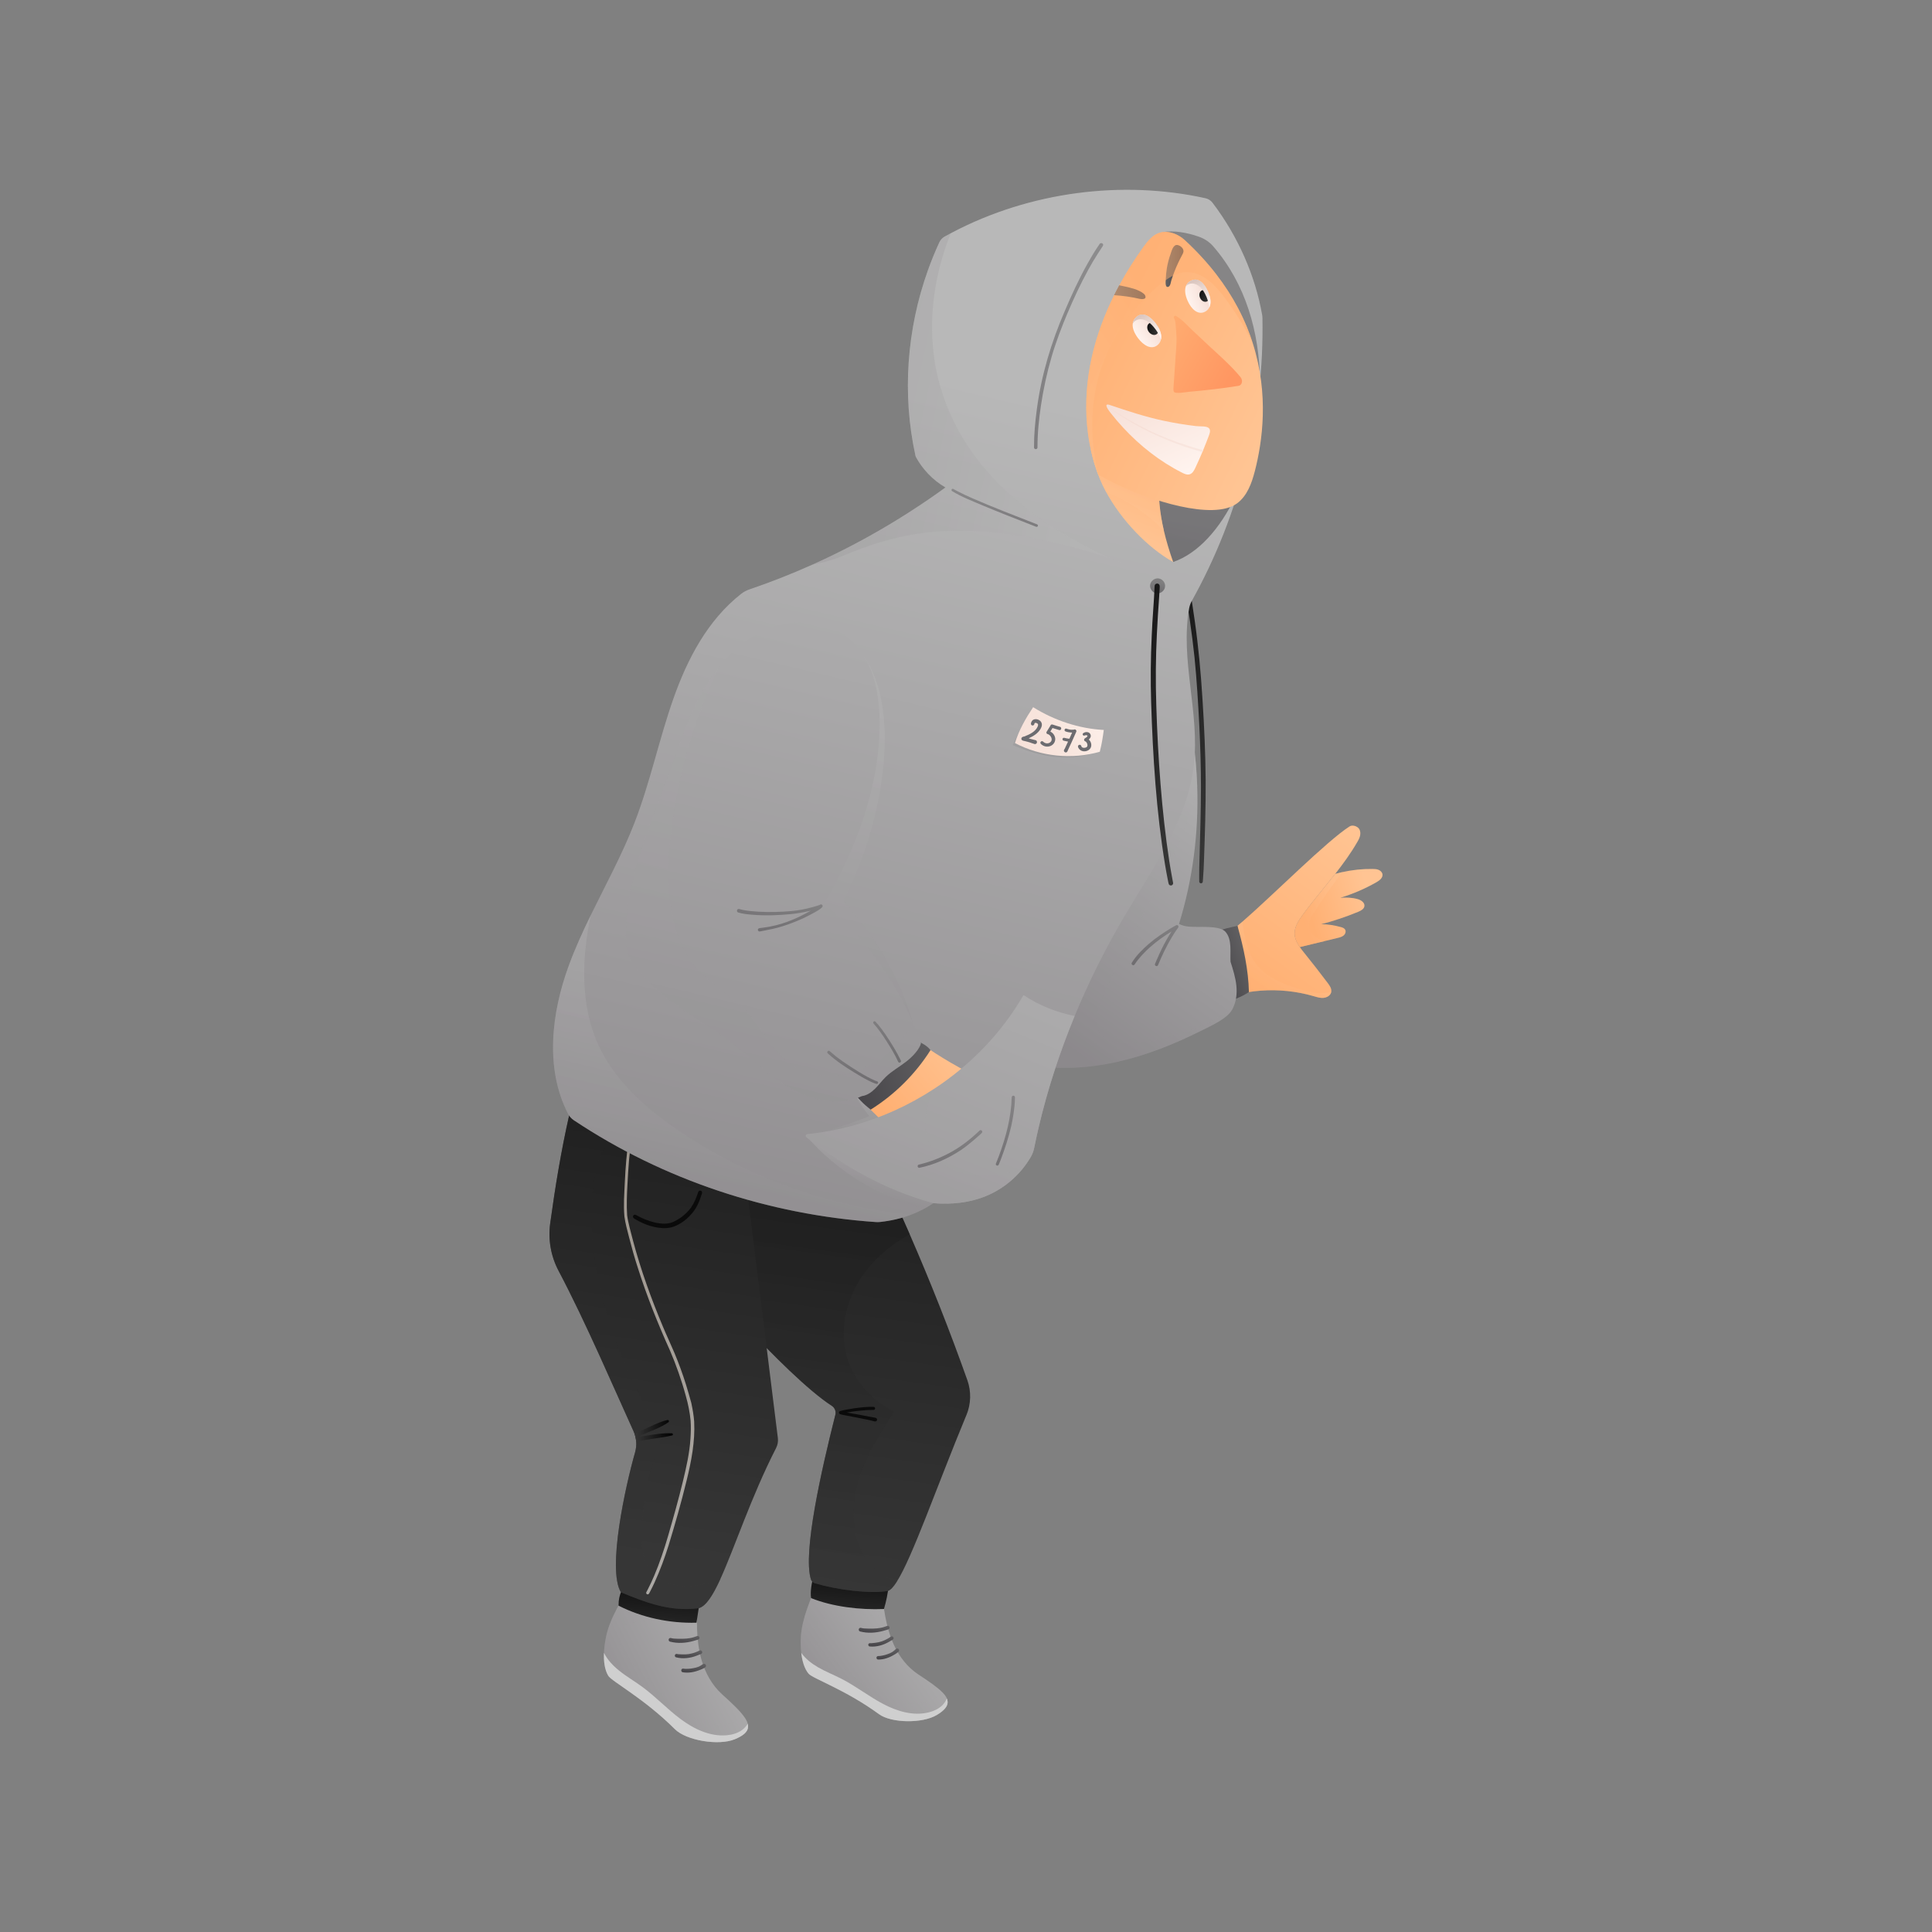<svg width="2000" height="2000" viewBox="0 0 2000 2000" fill="none" xmlns="http://www.w3.org/2000/svg">
<rect x="0" y="0" width="2000" height="2000" fill="#808080" stroke="none"/>
<path d="M1408.14 864.16C1407.75 866.85 1406.43 869.3 1405.07 871.65C1398.37 883.29 1390.48 894.11 1382.18 904.67C1370.94 918.99 1358.97 932.83 1348.25 947.55C1344.15 953.19 1340.07 959.48 1340.2 966.44C1340.3 971.54 1342.61 976.14 1345.56 980.41C1347.01 982.51 1348.63 984.53 1350.21 986.48C1358.53 996.79 1366.68 1007.24 1374.64 1017.83C1376.58 1020.42 1378.62 1023.41 1378.16 1026.6C1378.16 1026.65 1378.15 1026.7 1378.14 1026.75C1378.03 1027.42 1377.81 1028.04 1377.49 1028.62C1376.16 1031.09 1373.24 1032.67 1370.36 1032.97C1366.81 1033.34 1363.3 1032.21 1359.88 1031.22C1342.24 1026.1 1323.69 1024.18 1305.36 1025.51C1300.47 1025.86 1295.59 1026.46 1290.75 1027.28C1287.68 1004.71 1284.47 983.59 1281.05 958.44C1282.69 957.09 1284.43 955.61 1286.27 954C1316.81 927.55 1374.11 870 1397.11 855.49C1399.65 853.89 1403.43 854.82 1405.75 856.73C1407.85 858.44 1408.54 861.46 1408.13 864.13L1408.14 864.16Z" fill="url(#paint0_linear_26486_105387)"/>
<path style="mix-blend-mode:multiply" opacity="0.29" d="M1378.15 1026.61C1378.15 1026.61 1378.14 1026.71 1378.13 1026.76C1378.02 1027.43 1377.8 1028.05 1377.48 1028.63C1376.15 1031.1 1373.23 1032.68 1370.35 1032.98C1366.8 1033.35 1363.29 1032.22 1359.87 1031.23C1342.23 1026.11 1323.68 1024.19 1305.35 1025.52C1300.46 1025.87 1295.58 1026.47 1290.74 1027.29C1287.67 1004.72 1284.46 983.6 1281.04 958.45C1282.68 957.1 1284.42 955.62 1286.26 954.01C1287.97 970.76 1291.34 987.56 1302.09 1000.17C1312.55 1012.44 1328.36 1018.63 1343.72 1023.5C1350.99 1025.81 1358.41 1027.94 1366.02 1028.17C1370.1 1028.3 1374.27 1027.82 1378.14 1026.61H1378.15Z" fill="url(#paint1_linear_26486_105387)"/>
<path d="M766.382 1797.71C764.722 1798.66 762.772 1799.6 760.542 1800.51C743.722 1807.37 710.352 1801.76 698.602 1790.01C666.732 1758.15 633.182 1740.65 629.612 1734.68C625.822 1728.34 624.872 1719.59 625.242 1711.05C625.482 1705.04 626.382 1699.14 627.392 1694.28C631.452 1674.76 644.152 1655.19 654.502 1638.16C676.692 1647.08 694.982 1652.48 718.792 1654.77C718.612 1660.94 721.422 1669.39 721.412 1675.59C721.412 1678.75 721.432 1681.9 721.542 1685.04C721.542 1685.13 721.542 1685.21 721.542 1685.3C721.922 1696.43 723.132 1707.48 726.172 1718.18C729.972 1731.52 736.972 1744.39 747.322 1753.76C757.722 1763.18 765.862 1770.82 770.402 1777.25C772.232 1779.83 773.472 1782.21 774.042 1784.44C775.372 1789.56 773.172 1793.84 766.362 1797.72L766.382 1797.71Z" fill="url(#paint2_linear_26486_105387)"/>
<path style="mix-blend-mode:multiply" opacity="0.29" d="M766.382 1797.71C764.722 1798.66 762.772 1799.6 760.542 1800.51C743.722 1807.37 710.352 1801.76 698.602 1790.01C666.732 1758.15 633.182 1740.65 629.612 1734.68C625.822 1728.34 624.872 1719.59 625.242 1711.05C625.482 1705.04 626.382 1699.14 627.392 1694.28C631.452 1674.76 644.152 1655.19 654.502 1638.16C676.692 1647.08 694.982 1652.48 718.792 1654.77C718.612 1660.94 721.422 1669.39 721.412 1675.59C721.412 1678.75 721.432 1681.9 721.542 1685.04C721.542 1685.13 721.542 1685.21 721.542 1685.3C704.452 1681.76 687.242 1678.49 669.812 1677.98C659.682 1677.69 647.782 1679.33 642.752 1688.14C639.072 1694.56 640.522 1702.88 644.262 1709.26C648.002 1715.64 653.722 1720.57 659.042 1725.71C670.282 1736.56 680.152 1748.76 691.472 1759.52C702.782 1770.28 715.932 1779.75 731.082 1783.54C744.372 1786.86 759.412 1785.14 770.412 1777.27C772.242 1779.85 773.482 1782.23 774.052 1784.46C775.382 1789.58 773.182 1793.86 766.372 1797.74L766.382 1797.71Z" fill="url(#paint3_linear_26486_105387)"/>
<path d="M766.382 1797.71C764.722 1798.66 762.772 1799.6 760.542 1800.51C743.722 1807.37 710.352 1801.76 698.602 1790.01C666.732 1758.15 633.182 1740.65 629.612 1734.68C625.822 1728.34 624.872 1719.59 625.242 1711.05C628.802 1718.25 634.582 1724.32 640.882 1729.39C648.452 1735.49 656.912 1740.39 664.752 1746.13C678.722 1756.36 690.642 1769.18 704.522 1779.54C718.402 1789.9 735.202 1797.93 752.452 1796.32C757.972 1795.81 763.502 1794.25 768.012 1791.03C770.442 1789.29 772.542 1787.02 774.042 1784.44C775.372 1789.56 773.172 1793.84 766.362 1797.72L766.382 1797.71Z" fill="#CFCFCF"/>
<path style="mix-blend-mode:multiply" opacity="0.5" d="M724.143 1712.77C724.143 1712.77 724.092 1712.79 724.062 1712.81C724.322 1712.7 724.313 1712.71 724.143 1712.77Z" fill="url(#paint4_linear_26486_105387)"/>
<path d="M726.911 1710.1C726.841 1709.14 725.931 1708.41 724.991 1708.4C723.961 1708.44 723.141 1709.23 722.191 1709.56C721.591 1709.84 718.581 1711.07 716.481 1711.54C711.921 1712.79 707.941 1712.79 702.371 1712.42C702.261 1712.41 702.161 1712.4 702.051 1712.39C702.021 1712.39 702.001 1712.39 701.971 1712.39C701.681 1712.35 701.391 1712.29 701.111 1712.22C700.571 1712.03 699.961 1712.03 699.471 1712.33C698.111 1713.07 698.391 1715.28 699.901 1715.65C706.961 1717.47 714.781 1716.49 721.501 1713.83C721.971 1713.68 723.671 1712.97 724.131 1712.78C724.501 1712.62 724.611 1712.58 724.091 1712.8C725.361 1712.38 727.221 1711.81 726.901 1710.11L726.911 1710.1Z" fill="url(#paint5_linear_26486_105387)"/>
<path d="M730.82 1724.11C730.75 1723.12 729.8 1722.36 728.83 1722.35C727.6 1722.4 726.75 1723.49 725.71 1724.02C723.46 1725.37 723.17 1725.5 720.59 1726.25C716.2 1727.27 714.24 1727.58 709.64 1727.59C708.19 1727.51 708.44 1727.52 707.87 1727.42C707.31 1727.25 706.68 1727.25 706.17 1727.56C704.72 1728.34 705.03 1730.69 706.63 1731.08C712.78 1732.2 719.24 1730.9 724.96 1728.53C723.98 1728.97 726.53 1727.9 727.02 1727.67C728.46 1726.85 731.09 1726.18 730.82 1724.1V1724.11Z" fill="url(#paint6_linear_26486_105387)"/>
<path d="M974.874 1771.87C973.454 1773.01 971.754 1774.17 969.784 1775.35C954.964 1784.26 922.754 1783.86 909.984 1774.53C875.354 1749.22 841.244 1737.66 837.014 1732.57C832.524 1727.16 830.354 1719.06 829.454 1710.98C828.804 1705.3 828.784 1699.61 829.024 1694.89C829.994 1675.93 839.074 1655.67 846.324 1638.14C868.504 1643.28 886.494 1645.69 909.224 1644.36C909.954 1650.19 913.834 1657.73 914.734 1663.56C915.184 1666.53 915.674 1669.49 916.234 1672.43C916.244 1672.51 916.264 1672.59 916.284 1672.68C918.264 1683.1 921.014 1693.31 925.444 1702.93C930.964 1714.93 939.434 1726 950.544 1733.3C961.704 1740.64 970.474 1746.63 975.684 1752.02C977.784 1754.18 979.294 1756.24 980.154 1758.25C982.154 1762.87 980.704 1767.22 974.874 1771.87Z" fill="url(#paint7_linear_26486_105387)"/>
<path style="mix-blend-mode:multiply" opacity="0.29" d="M974.874 1771.87C973.454 1773.01 971.754 1774.17 969.784 1775.35C954.964 1784.26 922.754 1783.86 909.984 1774.53C875.354 1749.22 841.244 1737.66 837.014 1732.57C832.524 1727.16 830.354 1719.06 829.454 1710.98C828.804 1705.3 828.784 1699.61 829.024 1694.89C829.994 1675.93 839.074 1655.67 846.324 1638.14C868.504 1643.28 886.494 1645.69 909.224 1644.36C909.954 1650.19 913.834 1657.73 914.734 1663.56C915.184 1666.53 915.674 1669.49 916.234 1672.43C916.244 1672.51 916.264 1672.59 916.284 1672.68C899.684 1671.85 883.024 1671.29 866.554 1673.35C856.984 1674.56 846.034 1677.84 842.584 1686.86C840.064 1693.44 842.634 1701.05 847.094 1706.5C851.544 1711.96 857.644 1715.76 863.394 1719.81C875.554 1728.37 886.614 1738.4 898.834 1746.87C911.044 1755.33 924.794 1762.32 939.604 1763.67C952.594 1764.85 966.484 1761.04 975.684 1752.02C977.784 1754.18 979.294 1756.24 980.154 1758.25C982.154 1762.87 980.704 1767.22 974.874 1771.87Z" fill="url(#paint8_linear_26486_105387)"/>
<path d="M974.873 1771.87C973.453 1773.01 971.753 1774.17 969.783 1775.35C954.963 1784.26 922.753 1783.86 909.983 1774.53C875.353 1749.22 841.243 1737.66 837.013 1732.57C832.523 1727.16 830.353 1719.06 829.453 1710.98C833.853 1717.23 840.173 1722.1 846.843 1725.95C854.853 1730.58 863.523 1733.95 871.743 1738.21C886.383 1745.79 899.463 1756.1 914.033 1763.82C928.603 1771.54 945.573 1776.63 961.563 1772.6C966.683 1771.31 971.653 1769.04 975.423 1765.35C977.453 1763.36 979.103 1760.92 980.133 1758.27C982.133 1762.89 980.683 1767.24 974.853 1771.89L974.873 1771.87Z" fill="#CFCFCF"/>
<path style="mix-blend-mode:multiply" opacity="0.5" d="M922.722 1698.16C922.722 1698.16 922.672 1698.19 922.652 1698.21C922.882 1698.07 922.872 1698.08 922.722 1698.16Z" fill="url(#paint9_linear_26486_105387)"/>
<path d="M924.94 1695.24C924.74 1694.35 923.77 1693.8 922.89 1693.93C921.92 1694.12 921.28 1694.98 920.43 1695.43C919.91 1695.78 917.25 1697.37 915.34 1698.13C911.23 1699.97 907.49 1700.56 902.2 1701.02C902.1 1701.02 902 1701.03 901.9 1701.04C901.88 1701.04 901.85 1701.04 901.83 1701.04C901.55 1701.04 901.27 1701.04 900.99 1701C900.46 1700.9 899.88 1701 899.46 1701.35C898.29 1702.24 898.88 1704.28 900.35 1704.41C907.25 1705.09 914.47 1703.02 920.4 1699.54C920.83 1699.33 922.32 1698.41 922.72 1698.16C923.04 1697.95 923.14 1697.91 922.69 1698.18C923.82 1697.6 925.49 1696.79 924.94 1695.24Z" fill="url(#paint10_linear_26486_105387)"/>
<path d="M930.663 1707.85C930.453 1706.92 929.453 1706.35 928.533 1706.49C927.383 1706.71 926.743 1707.86 925.843 1708.51C923.923 1710.11 923.673 1710.27 921.353 1711.36C917.373 1712.96 915.583 1713.54 911.253 1714.22C909.873 1714.35 910.123 1714.33 909.563 1714.32C909.013 1714.24 908.423 1714.34 907.983 1714.7C906.733 1715.65 907.363 1717.81 908.933 1717.94C914.883 1718.09 920.773 1715.93 925.803 1712.87C924.943 1713.43 927.183 1712.05 927.623 1711.76C928.863 1710.78 931.233 1709.77 930.673 1707.85H930.663Z" fill="url(#paint11_linear_26486_105387)"/>
<path d="M842.071 1632.82C840.301 1637.74 838.551 1648.27 839.651 1654.36C862.041 1663.37 890.631 1666.68 915.061 1665.66C917.251 1658.46 919.281 1648.95 919.831 1641.44L842.081 1632.82H842.071Z" fill="url(#paint12_linear_26486_105387)"/>
<path d="M1257.88 965.02C1266.05 961.54 1273.84 959.95 1281.05 958.46C1287.42 981.31 1292.34 1003.83 1292.88 1026.99C1284.87 1032.2 1275.84 1035.82 1266.46 1037.61L1257.88 965.03V965.02Z" fill="url(#paint13_linear_26486_105387)"/>
<path d="M1276.34 1043.58C1276.05 1044.19 1275.72 1044.78 1275.38 1045.37C1269.74 1055.01 1252.84 1062.29 1242.85 1067.3C1215.37 1081.06 1186.6 1092.57 1156.6 1099.26C1126.61 1105.96 1095.3 1107.78 1065.05 1102.3L1069.56 1084.48C1090.89 1050.26 1108.17 1013.42 1123.28 975.96C1144.98 922.15 1162.43 866.73 1182.85 812.42C1188.27 798.02 1194.45 782.94 1206.7 773.63C1214.28 767.88 1227.03 765.23 1235.45 768.01C1237.54 783.18 1238.84 798.45 1239.35 813.74C1240.97 862.06 1234.73 910.53 1220.52 956.43C1226.89 959.88 1234.55 959.44 1241.79 959.52C1249.04 959.6 1263.57 959.11 1268.47 964.44C1272.15 968.44 1273.34 974.12 1273.66 979.55C1273.98 984.98 1273.55 990.48 1273.85 995.61C1276.44 1003.77 1279.05 1011.99 1279.9 1020.51C1280.67 1028.35 1279.85 1036.54 1276.34 1043.57V1043.58Z" fill="url(#paint14_linear_26486_105387)"/>
<path style="mix-blend-mode:multiply" opacity="0.25" d="M1276.34 1043.58C1276.05 1044.19 1275.72 1044.78 1275.38 1045.37C1269.74 1055.01 1252.84 1062.29 1242.85 1067.3C1215.37 1081.06 1186.6 1092.57 1156.6 1099.26C1126.61 1105.96 1095.3 1107.78 1065.05 1102.3L1069.56 1084.48C1090.89 1050.26 1108.17 1013.42 1123.28 975.96C1144.98 922.15 1162.43 866.73 1182.85 812.42C1188.27 798.02 1194.45 782.94 1206.7 773.63C1214.28 767.88 1227.03 765.23 1235.45 768.01C1237.54 783.18 1238.84 798.45 1239.35 813.74C1232.07 848.46 1217.32 881.76 1200.99 913.48C1179.42 955.37 1154.68 995.9 1138.72 1040.24C1135.58 1048.98 1132.85 1059 1137.12 1067.25C1142.8 1078.23 1157.52 1080.25 1169.88 1079.74C1207.84 1078.15 1245.23 1065.35 1276.34 1043.57V1043.58Z" fill="url(#paint15_linear_26486_105387)"/>
<path opacity="0.97" d="M1248.11 808.42C1247.9 780.08 1246.61 751.76 1244.79 723.48C1243.11 696.45 1240.64 669.47 1236.8 642.66C1235 629.46 1232.86 616.3 1230.63 603.16C1230.51 599.33 1224.81 599.51 1225.49 603.66C1230.19 630.35 1233.76 654.24 1236.55 680.38C1238.9 704.02 1240.32 727.75 1241.55 751.48C1242.54 772.79 1243.27 794.13 1243.24 815.47C1243.18 839.77 1242.38 864.07 1241.74 888.36C1241.58 894.95 1241.32 901.55 1241.4 908.15C1241.45 909.49 1241.43 910.83 1241.45 912.17C1241.36 913.02 1241.72 913.96 1242.58 914.26C1243.71 914.81 1245.18 913.84 1245.13 912.57C1245.27 910.43 1245.34 909.75 1245.42 908.84C1245.94 903.02 1246.08 897.17 1246.34 891.34C1247.32 863.72 1248.24 836.08 1248.11 808.44V808.42Z" fill="url(#paint16_linear_26486_105387)"/>
<path d="M1000.42 1464.87C969.193 1540.22 944.583 1611.92 928.343 1637.38C924.933 1642.72 921.893 1646.03 919.233 1646.9C901.393 1650.22 866.823 1645.84 843.733 1639.07C841.673 1638.47 840.013 1636.9 839.393 1634.84C831.003 1606.96 850.213 1522.26 864.753 1464.6C865.033 1463.49 865.083 1462.35 864.913 1461.26C864.683 1459.64 863.973 1458.12 862.883 1456.88C862.373 1456.29 861.763 1455.76 861.083 1455.32C836.883 1439.71 798.433 1401.34 771.653 1372.3C751.323 1350.27 746.713 1317.46 741.053 1288.02C735.403 1258.58 738.913 1225.45 758.873 1203.1C778.903 1180.67 812.163 1173.45 841.703 1179C871.253 1184.56 906.313 1199.93 918.993 1227.19C926.393 1243.11 933.613 1259.12 940.653 1275.21C941.013 1276.04 941.383 1276.87 941.733 1277.71C963.393 1327.33 983.293 1377.72 1001.41 1428.74C1005.58 1440.48 1005.22 1453.37 1000.45 1464.88L1000.42 1464.87Z" fill="url(#paint17_linear_26486_105387)"/>
<path style="mix-blend-mode:multiply" opacity="0.51" d="M928.331 1637.38C924.921 1642.72 921.881 1646.03 919.221 1646.9C901.381 1650.22 866.811 1645.84 843.721 1639.07C841.661 1638.47 840.001 1636.9 839.381 1634.84C830.991 1606.96 850.201 1522.26 864.741 1464.6C865.021 1463.49 865.071 1462.35 864.901 1461.26C864.671 1459.64 863.961 1458.12 862.871 1456.88C862.361 1456.29 861.751 1455.76 861.071 1455.32C836.871 1439.71 798.421 1401.34 771.641 1372.3C751.311 1350.27 746.701 1317.46 741.041 1288.02C735.391 1258.58 738.901 1225.45 758.861 1203.1C778.891 1180.67 812.151 1173.45 841.691 1179C871.241 1184.56 906.301 1199.93 918.981 1227.19C926.381 1243.11 933.601 1259.12 940.641 1275.21C941.001 1276.04 941.371 1276.87 941.721 1277.71C924.291 1287.38 908.551 1299.97 896.441 1315.71C879.431 1337.81 870.111 1366.48 874.321 1394.05C878.521 1421.62 897.351 1447.28 925.531 1461.33C910.681 1484.54 895.641 1508.17 888.151 1534.68C880.661 1561.19 881.691 1591.48 897.371 1614.12C904.801 1624.85 916.031 1633.1 928.361 1637.39L928.331 1637.38Z" fill="url(#paint18_linear_26486_105387)"/>
<path d="M643.401 1646.9C641.381 1651.27 640.281 1656.06 640.321 1662.2C665.021 1674.64 692.951 1680.57 721.021 1679.82C722.131 1672.48 723.241 1665.14 724.361 1657.8C698.241 1656.93 672.211 1653.13 643.401 1646.9Z" fill="url(#paint19_linear_26486_105387)"/>
<path d="M803.462 1498.88C777.512 1549.55 760.422 1602.51 745.692 1634.66C737.812 1651.87 730.612 1663.11 723.092 1664.83C693.802 1668.51 670.112 1659.5 642.772 1648.35C628.372 1624.65 647.512 1538.18 657.402 1503.55C658.432 1499.94 658.812 1496.21 658.562 1492.53C658.362 1489.7 657.792 1486.89 656.842 1484.19C656.522 1483.29 656.172 1482.39 655.772 1481.52C636.642 1439.45 605.802 1367.57 578.332 1315.73C570.322 1300.63 567.232 1283.41 569.552 1266.48C574.712 1228.81 580.982 1190.7 589.342 1153.98C607.232 1161.84 625.032 1169.56 642.792 1177.22C673.332 1190.41 703.742 1203.42 734.322 1216.66C747.382 1222.32 760.472 1228.01 773.612 1233.78C784.152 1318.74 794.702 1403.7 805.242 1488.65C805.682 1492.15 805.062 1495.72 803.452 1498.86L803.462 1498.88Z" fill="url(#paint20_linear_26486_105387)"/>
<path style="mix-blend-mode:multiply" opacity="0.51" d="M745.692 1634.66C737.812 1651.87 730.612 1663.11 723.092 1664.83C693.802 1668.51 670.112 1659.5 642.772 1648.35C628.372 1624.65 647.512 1538.18 657.402 1503.55C658.432 1499.94 658.812 1496.21 658.562 1492.53C658.362 1489.7 657.792 1486.89 656.842 1484.19C656.522 1483.29 656.172 1482.39 655.772 1481.52C636.642 1439.45 605.802 1367.57 578.332 1315.73C570.322 1300.63 567.232 1283.41 569.552 1266.48C574.712 1228.81 580.982 1190.7 589.342 1153.98C607.232 1161.84 625.032 1169.56 642.792 1177.22C633.812 1181.85 624.272 1188.4 621.062 1197.85C596.242 1271.02 626.802 1398.09 686.492 1484.13C672.802 1516.65 665.272 1551.75 664.402 1587.03C664.102 1599.37 664.812 1612.42 671.482 1622.8C680.152 1636.31 697.392 1642.31 713.442 1641.75C724.502 1641.37 735.202 1638.39 745.672 1634.63L745.692 1634.66Z" fill="url(#paint21_linear_26486_105387)"/>
<path opacity="0.58" d="M718.612 1471.6C718.132 1465.08 716.962 1458.62 715.612 1452.23C713.892 1445.92 712.042 1439.64 710.152 1433.38C706.692 1422.28 702.682 1411.36 698.222 1400.63C694.432 1391.64 689.282 1380.74 686.152 1373.09C674.042 1344.14 663.312 1314.55 655.262 1284.19C653.072 1275.74 650.072 1265.24 649.212 1257.98C648.492 1247.32 648.972 1236.61 649.552 1225.96C650.042 1217.76 650.402 1209.55 651.132 1201.36C651.802 1193.65 652.572 1187.79 653.732 1180.36C653.912 1179.49 653.992 1178.39 652.982 1178.02C652.102 1177.58 650.952 1178.35 650.992 1179.33C648.792 1192.15 647.492 1209.07 646.822 1223.48C646.262 1235.41 645.302 1247.47 646.392 1259.39C647.392 1266.64 649.392 1273.69 651.182 1280.77C653.892 1291.36 656.842 1301.89 660.222 1312.28C669.542 1341.67 681.032 1370.32 693.712 1398.42C699.532 1411.91 705.662 1429.16 709.882 1444.78C712.432 1453.64 714.222 1462.78 714.912 1470.7C715.352 1476.92 715.162 1483.17 714.752 1489.38C713.812 1504.04 710.652 1518.15 706.992 1533.32C702.412 1552.32 697.062 1571.12 691.632 1589.89C687.752 1603.46 682.192 1619.64 677.242 1631.12C675.222 1635.92 673.022 1640.64 670.632 1645.27C670.142 1646.23 669.642 1647.18 669.132 1648.14C668.922 1648.5 668.862 1648.94 668.972 1649.35C669.212 1650.3 670.422 1650.81 671.272 1650.29C672.242 1649.54 672.552 1648.14 673.212 1647.13C674.722 1644.22 676.172 1641.29 677.542 1638.31C683.282 1625.73 688.052 1612.74 692.192 1599.55C698.932 1577.41 705.312 1555.14 710.772 1532.65C715.672 1512.71 719.652 1492.24 718.602 1471.61L718.612 1471.6Z" fill="url(#paint22_linear_26486_105387)"/>
<path style="mix-blend-mode:multiply" d="M695.784 1485.93C686.404 1488.25 676.594 1489 667.084 1490.76C664.254 1491.29 661.414 1491.91 658.564 1492.53C658.364 1489.7 657.794 1486.89 656.844 1484.19C659.134 1483.17 661.434 1482.16 663.734 1481.15C672.404 1477.33 681.614 1472.07 690.874 1469.98C692.344 1469.65 693.074 1471.51 691.884 1472.36C683.704 1478.1 673.144 1481.52 664.024 1485.58C662.464 1486.27 660.884 1487.03 659.284 1487.81C661.844 1487.37 664.414 1486.98 666.934 1486.57C676.274 1485.06 686.024 1483.27 695.494 1483.76C696.694 1483.82 697.054 1485.62 695.784 1485.94V1485.93Z" fill="url(#paint23_linear_26486_105387)"/>
<path d="M1424.94 913.25C1413.12 920.02 1400.53 925.44 1387.5 929.37C1393.67 928.91 1399.69 929.09 1405.63 930.79C1409.14 931.8 1412.99 934.51 1412.43 938.12C1411.98 941.07 1408.87 942.72 1406.12 943.86C1393.59 949.06 1380.7 953.39 1367.57 956.81C1374.43 956.64 1381.37 957.88 1387.99 959.67C1389.7 960.13 1391.54 960.76 1392.46 962.28C1393.64 964.23 1392.69 966.9 1390.96 968.38C1389.22 969.86 1386.92 970.44 1384.7 970.97C1380.29 972.03 1375.9 973.09 1371.49 974.16C1362.85 976.24 1354.21 978.32 1345.57 980.41C1342.62 976.15 1340.31 971.55 1340.21 966.44C1340.08 959.48 1344.16 953.19 1348.26 947.55C1358.97 932.83 1370.95 918.99 1382.19 904.67C1384.64 903.97 1387.11 903.35 1389.6 902.79C1399.85 900.49 1410.37 899.39 1420.87 899.54C1422.99 899.56 1425.16 899.65 1427.12 900.46C1429.08 901.26 1430.82 902.93 1431.14 905.02C1431.7 908.64 1428.13 911.44 1424.95 913.26L1424.94 913.25Z" fill="url(#paint24_linear_26486_105387)"/>
<path style="mix-blend-mode:multiply" opacity="0.47" d="M1371.48 974.17C1362.84 976.25 1354.2 978.33 1345.56 980.42C1342.61 976.16 1340.3 971.56 1340.2 966.45C1340.07 959.49 1344.15 953.2 1348.25 947.56C1358.96 932.84 1370.94 919 1382.18 904.68C1384.63 903.98 1387.1 903.36 1389.59 902.8C1378.97 916.53 1369.02 930.76 1359.78 945.45C1357.27 949.44 1354.74 953.76 1354.86 958.46C1355.09 966.69 1363.38 972.44 1371.47 974.16L1371.48 974.17Z" fill="url(#paint25_linear_26486_105387)"/>
<path d="M1235.93 791.75C1229.43 848.64 1194.29 897.39 1165.09 946.65C1145.03 980.49 1127.38 1015.73 1112.48 1051.76C1093.99 1096.48 1079.79 1142.43 1070.56 1188.44C1069.91 1191.68 1068.76 1194.8 1067.09 1197.66C1057.81 1213.57 1043.89 1226.75 1027.45 1235.07C1011.23 1243.28 992.63 1246.71 972.88 1245.92C970.66 1245.83 968.42 1245.69 966.17 1245.5C963.23 1247.53 960.19 1249.4 957.04 1251.12C952.62 1253.53 948 1255.65 943.21 1257.46C933.23 1261.26 922.47 1263.75 911.07 1264.99C909.62 1265.15 908.15 1265.16 906.69 1265.07C795.63 1257.4 686.66 1221.39 594.09 1159.71C591.5 1157.99 589.38 1155.64 587.96 1152.88C564.02 1106.3 570.69 1048.83 588.85 999.39C595.33 981.75 603.13 964.66 611.38 947.76C626.95 915.86 644.1 884.62 656.91 851.53C673.14 809.63 682.23 765.3 697.2 722.93C711.6 682.14 732.51 642.01 767.25 614.74C769.84 612.7 772.79 611.16 775.91 610.1C797.91 602.61 819.56 594.1 840.84 584.56C888.77 563.09 934.84 536.43 978.74 504.61C965.41 497.03 954.62 485.05 948.29 473.33C947.98 472.77 947.76 472.16 947.63 471.53C933.72 408.23 938.67 340.95 960.61 279.67C964.11 269.91 968.03 260.31 972.38 250.89C973.53 248.39 975.42 246.29 977.82 244.95C979.95 243.76 982.1 242.59 984.25 241.46C984.93 241.08 985.61 240.72 986.29 240.37C1066.42 198.45 1161.69 186.17 1247.9 205.2C1250.79 205.84 1253.36 207.46 1255.15 209.82C1281.68 244.59 1299.57 285.8 1306.55 325.89C1306.74 326.97 1306.84 328.07 1306.87 329.17C1308.8 430.29 1284.08 531.8 1233.74 622.07C1232.46 624.37 1231.55 626.86 1231.07 629.44C1221.42 682.66 1242.08 737.78 1235.92 791.72L1235.93 791.75Z" fill="url(#paint26_linear_26486_105387)"/>
<path style="mix-blend-mode:multiply" opacity="0.47" d="M1069.67 732.42C1061.26 744.43 1054.14 757.35 1048.43 771.29C1062.41 777.45 1077.17 782.06 1092.37 783.63C1107.56 785.2 1123.23 783.63 1137.36 777.85C1111.03 772.91 1087.06 756.53 1069.66 732.42H1069.67Z" fill="url(#paint27_linear_26486_105387)"/>
<path style="mix-blend-mode:multiply" opacity="0.27" d="M975.262 1234.49C974.472 1238.31 973.672 1242.12 972.892 1245.93C970.672 1245.84 968.432 1245.7 966.182 1245.51C963.242 1247.54 960.202 1249.41 957.052 1251.13C909.892 1239.22 866.492 1212.67 834.602 1175.93C842.712 1180.37 849.722 1183.85 856.682 1187.18C895.092 1205.59 934.732 1221.41 975.262 1234.49Z" fill="url(#paint28_linear_26486_105387)"/>
<path style="mix-blend-mode:multiply" opacity="0.27" d="M885.282 1133.34C889.472 1141.1 894.282 1148.51 899.902 1155.45C879.982 1163.65 859.282 1169.97 838.142 1174.57L836.992 1175.33C869.862 1173.41 903.482 1171.33 933.822 1158.55C917.742 1151.97 903.702 1140.52 894.022 1126.09C892.002 1128.52 889.492 1130.53 885.282 1133.35V1133.34Z" fill="url(#paint29_linear_26486_105387)"/>
<path style="mix-blend-mode:multiply" opacity="0.29" d="M943.234 1257.47C933.254 1261.27 922.494 1263.76 911.094 1265C909.644 1265.16 908.174 1265.17 906.714 1265.08C795.654 1257.41 686.684 1221.4 594.114 1159.72C591.524 1158 589.404 1155.65 587.984 1152.89C564.044 1106.31 570.714 1048.84 588.874 999.4C595.354 981.76 603.154 964.67 611.404 947.77C608.874 960.33 606.874 972.99 605.744 985.76C602.854 1018.38 605.884 1052.13 619.494 1081.91C636.404 1118.91 668.224 1146.99 701.834 1169.92C773.304 1218.64 857.194 1248.89 943.234 1257.47Z" fill="url(#paint30_linear_26486_105387)"/>
<path d="M1001.36 1109.61C989.603 1119.48 977.273 1128.66 964.473 1137.13C949.333 1147.17 933.553 1156.22 917.283 1164.29C911.823 1159.1 906.483 1153.92 901.283 1148.69C897.373 1144.76 893.543 1140.79 889.823 1136.76C887.123 1133.85 884.473 1130.9 881.873 1127.9C881.593 1127.58 881.313 1127.27 881.043 1126.95C883.583 1125.94 886.103 1124.88 888.573 1123.76C912.653 1112.91 933.433 1096.98 948.213 1076.62C949.463 1077.53 950.713 1078.43 951.973 1079.33C955.683 1081.97 959.433 1084.55 963.263 1087.08C964.753 1088.06 966.243 1089.04 967.753 1090C978.603 1096.98 989.853 1103.52 1001.35 1109.6L1001.36 1109.61Z" fill="url(#paint31_linear_26486_105387)"/>
<path style="mix-blend-mode:multiply" opacity="0.26" d="M1149.9 578.169C994.924 527.829 923.504 554.469 870.364 576.279C860.984 580.129 850.894 582.659 840.844 584.589C888.774 563.119 934.844 536.459 978.744 504.639C965.414 497.059 954.624 485.079 948.294 473.359C947.984 472.799 947.764 472.189 947.634 471.559C933.724 408.259 938.674 340.979 960.614 279.699C964.114 269.939 968.034 260.339 972.384 250.919C973.534 248.419 975.424 246.319 977.824 244.979C979.954 243.789 982.104 242.619 984.254 241.489C947.544 332.329 943.824 484.269 1149.89 578.149L1149.9 578.169Z" fill="url(#paint32_linear_26486_105387)"/>
<path style="mix-blend-mode:multiply" opacity="0.23" d="M964.482 1137.13C949.342 1147.17 933.562 1156.22 917.292 1164.29C911.832 1159.1 906.492 1153.92 901.292 1148.69C897.382 1144.76 893.552 1140.79 889.832 1136.76C913.262 1120.39 936.052 1102.64 951.992 1079.34C955.702 1081.98 959.452 1084.56 963.282 1087.09C964.772 1088.07 966.262 1089.05 967.772 1090.01C960.322 1104.35 959.072 1121.91 964.492 1137.13H964.482Z" fill="url(#paint33_linear_26486_105387)"/>
<path d="M963.271 1087.09C947.551 1111.9 926.191 1133.13 901.281 1148.69C893.601 1142.57 887.711 1136.87 881.871 1127.9C884.121 1126.56 886.361 1125.19 888.581 1123.77C912.661 1112.92 933.441 1096.99 948.221 1076.63C954.841 1080.19 959.611 1082.33 963.271 1087.09Z" fill="url(#paint34_linear_26486_105387)"/>
<path d="M1050.69 769.23C1077.39 783.22 1109.52 786.5 1138.5 778.21C1140.8 769.22 1141.71 762.44 1142.62 755.65C1117.01 754.32 1091.48 745.81 1069.5 732.08C1061.86 743.57 1054.91 755.52 1050.69 769.23Z" fill="url(#paint35_linear_26486_105387)"/>
<path d="M1112.49 1051.76C1097.14 1088.9 1084.74 1126.9 1075.69 1165.06C1073.84 1172.85 1072.13 1180.64 1070.57 1188.44C1069.92 1191.68 1068.77 1194.8 1067.1 1197.66C1064.42 1202.25 1061.36 1206.62 1057.96 1210.71C1049.58 1220.78 1039.16 1229.16 1027.46 1235.07C1018.03 1239.84 1007.79 1243 997.003 1244.65C987.143 1246.16 976.803 1246.42 966.193 1245.51C914.323 1231.23 873.883 1207.08 834.793 1177.35C833.453 1176.34 834.053 1174.2 835.733 1174.03C866.753 1170.98 897.123 1162.66 925.523 1149.88C939.943 1143.39 953.853 1135.76 967.083 1127.09C1004.65 1102.48 1036.71 1069.48 1059.22 1030.61C1059.26 1030.53 1059.32 1030.47 1059.39 1030.43C1059.59 1030.28 1059.86 1030.26 1060.07 1030.41C1075.74 1040.93 1093.73 1047.96 1112.49 1051.76Z" fill="url(#paint36_linear_26486_105387)"/>
<path style="mix-blend-mode:multiply" opacity="0.16" d="M1057.96 1210.71C1049.58 1220.78 1039.16 1229.16 1027.46 1235.07C1009.41 1244.2 988.423 1247.41 966.193 1245.5C914.323 1231.22 873.883 1207.07 834.793 1177.34C833.453 1176.33 834.053 1174.19 835.733 1174.02C882.503 1169.42 927.803 1152.83 967.073 1127.07C964.573 1132.21 962.453 1137.52 960.853 1143.04C955.003 1163.34 957.773 1187.54 973.183 1202.01C985.683 1213.74 1003.99 1217.04 1021.13 1216.64C1033.61 1216.35 1046.02 1214.3 1057.96 1210.69V1210.71Z" fill="url(#paint37_linear_26486_105387)"/>
<path style="mix-blend-mode:multiply" opacity="0.32" d="M868.23 657.85C935.23 688.82 926.25 826.42 874.39 930.18C873.53 931.9 873.83 933.97 875.14 935.38C912.26 975.38 938.45 1025.43 950.1 1078.74C932.39 1050.37 914.52 1021.79 891.51 997.53C868.5 973.27 839.7 953.32 807 946.36C851.72 892.05 879.09 823.67 884.18 753.51C886.18 725.95 883.87 695.65 868.23 657.86V657.85Z" fill="url(#paint38_linear_26486_105387)"/>
<path d="M953.35 1080.07C951.85 1085.84 945.41 1093.23 938.32 1098.77C931.23 1104.31 923.17 1108.66 916.75 1114.96C912.92 1118.73 909.74 1123.12 905.93 1126.91C902.13 1130.71 897.47 1133.98 892.14 1134.68C868.17 1145.88 839.98 1139.03 817.55 1125.94C795.11 1112.86 776.59 1094.13 755.89 1078.44C737 1064.12 716.31 1052.32 697.15 1038.37C678 1024.4 660.04 1007.8 649.24 986.7C641.69 925.07 669.12 864.7 690.54 805.77C701.27 776.25 710.69 746.04 725.78 718.48C731.18 708.61 737.42 699.03 744.52 690.22C757.22 674.43 772.66 661.08 791.02 652.77C819.63 639.8 856 641.25 879.8 661.75C902.88 681.62 910.04 714.42 910.53 744.86C911.6 812.12 886.81 877.52 853.16 935.78C893.45 968.93 925.13 1011.98 945.52 1059.88C948.35 1066.52 950.96 1073.25 953.35 1080.06V1080.07Z" fill="url(#paint39_linear_26486_105387)"/>
<path style="mix-blend-mode:multiply" opacity="0.32" d="M953.35 1080.07C951.85 1085.84 945.41 1093.23 938.32 1098.77C931.23 1104.31 923.17 1108.66 916.75 1114.96C912.92 1118.73 909.74 1123.12 905.93 1126.91C902.13 1130.71 897.47 1133.98 892.14 1134.68C868.17 1145.88 839.98 1139.03 817.55 1125.94C795.11 1112.86 776.59 1094.13 755.89 1078.44C737 1064.12 716.31 1052.32 697.15 1038.37C678 1024.4 660.04 1007.8 649.24 986.7C641.69 925.07 669.12 864.7 690.54 805.77C701.27 776.25 710.69 746.04 725.78 718.48C731.18 708.61 737.42 699.03 744.52 690.22C716.89 747.75 699.48 810.19 693.51 873.73C689.07 921.06 692.89 973.89 726.19 1007.82C739.83 1021.72 757.42 1031.26 770.99 1045.22C788.55 1063.28 799 1088.26 819.83 1102.42C845.81 1120.08 882.37 1115.57 908.53 1098.17C923.48 1088.23 935.54 1074.86 945.52 1059.87C948.35 1066.51 950.96 1073.24 953.35 1080.05V1080.07Z" fill="url(#paint40_linear_26486_105387)"/>
<path style="mix-blend-mode:multiply" opacity="0.26" d="M1161.57 582.85C1157.65 581.38 1153.76 579.81 1149.9 578.17C1153.79 579.73 1157.68 581.29 1161.57 582.85Z" fill="url(#paint41_linear_26486_105387)"/>
<path style="mix-blend-mode:multiply" opacity="0.63" d="M1205.88 608.36C1204.94 612.2 1200.72 614.91 1196.84 614.15C1192.96 613.4 1190.06 609.3 1190.62 605.4C1191.19 601.49 1195.14 598.39 1199.07 598.77C1203 599.15 1207.17 603.09 1205.88 608.36Z" fill="url(#paint42_linear_26486_105387)"/>
<path style="mix-blend-mode:multiply" opacity="0.58" d="M1204.09 240.189C1214.67 238.459 1228.42 240.469 1241.53 245.209C1247.12 247.229 1252.15 250.619 1256.04 255.119C1289.48 293.809 1303.78 343.659 1304.35 395.279C1305.3 480.619 1265.73 564.229 1214.47 581.77C1178.51 528.06 1167.2 457.889 1182.97 395.209C1188.92 371.529 1198.58 348.929 1204.89 325.339C1211.2 301.749 1218.51 274.279 1204.1 240.189H1204.09Z" fill="url(#paint43_linear_26486_105387)"/>
<path d="M1214.47 581.77C1187.75 566.88 1160.51 538.03 1144.94 509.13C1142.49 504.6 1140.33 500.06 1138.51 495.58C1134.59 485.95 1131.54 476.01 1129.31 465.89C1130.1 464.64 1130.98 463.48 1131.96 462.41C1134 460.18 1136.36 458.34 1138.92 456.83C1159.54 468.62 1180.02 480.67 1200.14 492.77C1198.43 512.45 1200.66 531.28 1204.79 549.09C1207.41 560.41 1210.81 571.32 1214.46 581.77H1214.47Z" fill="url(#paint44_linear_26486_105387)"/>
<path style="mix-blend-mode:multiply" opacity="0.53" d="M1204.8 549.1C1187.87 531.86 1167.36 518.13 1144.94 509.14C1142.49 504.61 1140.33 500.07 1138.51 495.59C1134.59 485.96 1131.54 476.02 1129.31 465.9C1130.1 464.65 1130.98 463.49 1131.96 462.42C1134 460.19 1136.36 458.35 1138.92 456.84C1159.54 468.63 1180.02 480.68 1200.14 492.78C1198.43 512.46 1200.66 531.29 1204.79 549.1H1204.8Z" fill="url(#paint45_linear_26486_105387)"/>
<path d="M1299 487.729C1295.76 500.399 1290.94 513.629 1280.33 521.269C1255.6 539.059 1190.18 518.049 1152.75 499.769C1147.39 497.149 1142.11 494.369 1136.9 491.439C1136.87 491.359 1136.85 491.299 1136.82 491.219C1133.75 483.069 1131.29 474.729 1129.39 466.249C1128.93 464.209 1128.5 462.149 1128.11 460.089V460.069C1127.45 456.629 1126.88 453.169 1126.41 449.699C1125.97 446.479 1125.61 443.239 1125.31 439.989C1123.25 416.779 1125.03 393.149 1130.07 370.389C1135.05 347.899 1143.09 326.229 1153.37 305.589C1155.08 302.139 1156.87 298.729 1158.7 295.339C1166.13 281.629 1174.52 268.409 1183.6 255.749C1188.21 249.319 1193.59 242.619 1201.27 240.689C1210.15 238.459 1219.88 242.469 1226.6 248.689C1251.43 271.639 1269.12 295.319 1281.48 318.699C1285.03 325.409 1288.13 332.089 1290.85 338.719C1293.08 344.179 1295.05 349.609 1296.77 354.989C1313.9 408.519 1306.81 457.319 1299.02 487.739L1299 487.729Z" fill="url(#paint46_linear_26486_105387)"/>
<path d="M1211.83 293.22C1211.42 294.83 1210.8 296.44 1209.49 296.9C1205.76 298.21 1206.75 291 1206.8 289.28C1206.91 285.38 1207.29 281.48 1207.93 277.63C1208.75 272.71 1210.01 267.87 1211.68 263.17C1212.76 260.12 1214.42 252.82 1218.98 253.64C1221.96 254.18 1225.59 257.26 1225.09 260.57C1224.89 261.87 1224.24 263.05 1223.61 264.21C1220.62 269.72 1217.98 275.41 1215.72 281.25C1214.56 284.24 1213.5 287.26 1212.53 290.32C1212.29 291.07 1212.11 292.15 1211.83 293.22Z" fill="url(#paint47_linear_26486_105387)"/>
<path d="M1179.95 309.41C1171.22 307.4 1162.33 306.12 1153.36 305.6C1155.07 302.15 1156.86 298.74 1158.69 295.35C1160.76 295.76 1162.84 296.19 1164.9 296.67C1171.09 298.11 1178.22 299.65 1183.48 303.65C1184.27 304.25 1185.05 304.94 1185.47 305.94C1187.24 310.13 1181.83 309.84 1179.94 309.41H1179.95Z" fill="url(#paint48_linear_26486_105387)"/>
<path style="mix-blend-mode:multiply" opacity="0.49" d="M1296.75 354.98C1288.41 338.36 1278.57 322.48 1267.38 307.64C1257.9 295.06 1245.55 282.25 1229.8 281.74C1215.77 281.28 1204.07 291.41 1193.66 300.83C1111.62 375.12 1131.18 466.17 1136.89 491.45C1136.87 491.38 1136.85 491.31 1136.81 491.23C1133.74 483.08 1131.28 474.74 1129.38 466.26C1128.92 464.22 1128.49 462.16 1128.1 460.1V460.08C1127.44 456.64 1126.87 453.18 1126.4 449.71C1125.96 446.49 1125.6 443.25 1125.3 440C1123.24 416.79 1125.02 393.16 1130.06 370.4C1135.04 347.91 1143.08 326.24 1153.36 305.6C1155.07 302.15 1156.86 298.74 1158.69 295.35C1166.12 281.64 1174.51 268.42 1183.59 255.76C1188.2 249.33 1193.58 242.63 1201.26 240.7C1210.14 238.47 1219.87 242.48 1226.59 248.7C1251.42 271.65 1269.11 295.33 1281.47 318.71C1285.02 325.42 1288.12 332.1 1290.84 338.73C1293.07 344.19 1295.04 349.62 1296.76 355L1296.75 354.98Z" fill="url(#paint49_linear_26486_105387)"/>
<path d="M1149.84 427.64C1153.92 432.82 1158.2 437.84 1162.68 442.68C1180.19 461.6 1200.77 477.79 1223.83 489.39C1226.22 490.59 1228.93 491.78 1231.5 491.02C1234.41 490.16 1236.06 487.15 1237.35 484.4C1239.92 478.97 1242.36 473.48 1244.7 467.94C1244.97 467.3 1245.25 466.65 1245.51 466C1247.7 460.72 1249.79 455.4 1251.78 450.03C1253.15 446.34 1252.68 444.23 1251.22 443.02C1248.54 440.83 1242.54 441.6 1238.25 441.1C1227.12 439.81 1216.04 437.99 1205.07 435.67C1185.9 431.59 1167.46 425.53 1148.92 419.25C1141.1 416.6 1148.39 425.79 1149.84 427.63V427.64Z" fill="url(#paint50_linear_26486_105387)"/>
<path style="mix-blend-mode:multiply" d="M1150.74 424.249C1157.62 429.079 1164.74 433.629 1172.05 437.779C1184.76 445.019 1197.99 451.419 1211.55 456.879C1218.38 459.639 1225.31 462.139 1232.34 464.319C1236.4 465.579 1240.53 466.879 1244.69 467.949C1244.96 467.309 1245.24 466.659 1245.5 466.009C1244.46 465.739 1243.42 465.459 1242.38 465.179C1238.47 464.099 1234.59 462.949 1230.72 461.709C1216.63 457.199 1202.71 452.019 1189.39 445.559C1176.15 439.139 1163.38 431.759 1151.09 423.659C1150.71 423.409 1150.38 424.009 1150.73 424.249H1150.74Z" fill="url(#paint51_linear_26486_105387)"/>
<path d="M1214.72 403.55C1214.68 402.95 1214.72 402.33 1214.76 401.73C1215.74 387.4 1216.72 373.07 1217.7 358.74C1218.13 352.53 1217.93 346.52 1217.33 340.28C1217.02 337.03 1217.12 332.18 1215.29 329.31C1214.41 327.93 1216.14 326.32 1217.49 327.11C1223.58 330.67 1228.87 336.71 1234 341.54C1239.69 346.9 1245.34 352.28 1251.08 357.59C1262.54 368.19 1274.36 378.49 1284.31 390.57C1286.56 393.3 1286.3 398.74 1281.97 399.44C1265.07 402.18 1247.93 404.06 1230.89 405.57C1228.16 405.81 1216.76 407.99 1215.31 405.66C1214.91 405.03 1214.76 404.3 1214.71 403.55H1214.72Z" fill="url(#paint52_linear_26486_105387)"/>
<path d="M1201.82 351.589C1201.32 353.719 1200.18 355.629 1198.31 357.209C1192.23 362.339 1184.08 358.059 1178.05 350.009C1174.22 344.909 1172.06 339.629 1172.6 335.079C1172.92 332.439 1174.13 330.039 1176.45 328.059C1183.06 322.419 1190.68 327.209 1196.71 335.259C1200.9 340.839 1203 346.759 1201.82 351.589Z" fill="url(#paint53_linear_26486_105387)"/>
<path d="M1197.35 345.977C1199.75 344.313 1199.95 340.451 1197.81 337.35C1195.66 334.249 1191.97 333.084 1189.57 334.748C1187.17 336.411 1186.96 340.274 1189.11 343.374C1191.26 346.475 1194.94 347.64 1197.35 345.977Z" fill="url(#paint54_linear_26486_105387)"/>
<path style="mix-blend-mode:multiply" d="M1201.82 351.589C1200.3 346.669 1197.45 342.189 1194.11 338.289C1192.09 335.929 1189.84 333.739 1187.14 332.249C1184.44 330.759 1181.26 330.049 1178.28 330.769C1175.93 331.339 1173.75 332.919 1172.59 335.069C1172.91 332.429 1174.12 330.029 1176.44 328.049C1183.05 322.409 1190.67 327.199 1196.7 335.249C1200.89 340.829 1202.99 346.749 1201.81 351.579L1201.82 351.589Z" fill="url(#paint55_linear_26486_105387)"/>
<path d="M1251.78 318.46C1250.81 320.32 1249.28 321.83 1247.13 322.86C1240.14 326.2 1233.34 320.29 1229.42 311.36C1226.94 305.71 1226.09 300.28 1227.65 296.17C1228.56 293.79 1230.27 291.84 1232.95 290.55C1240.57 286.86 1246.74 293.13 1250.66 302.05C1253.37 308.24 1254.02 314.25 1251.78 318.46Z" fill="url(#paint56_linear_26486_105387)"/>
<path d="M1249.29 312.094C1251.77 311.007 1252.65 307.551 1251.25 304.375C1249.86 301.199 1246.72 299.505 1244.25 300.592C1241.77 301.678 1240.89 305.134 1242.28 308.311C1243.67 311.487 1246.81 313.181 1249.29 312.094Z" fill="url(#paint57_linear_26486_105387)"/>
<path style="mix-blend-mode:multiply" d="M1251.78 318.46C1251.46 313.52 1249.77 308.67 1247.48 304.25C1246.09 301.58 1244.45 299 1242.21 296.98C1239.98 294.96 1237.1 293.54 1234.08 293.51C1231.7 293.49 1229.26 294.45 1227.65 296.17C1228.56 293.79 1230.27 291.84 1232.95 290.55C1240.57 286.86 1246.74 293.13 1250.66 302.05C1253.37 308.24 1254.02 314.25 1251.78 318.46Z" fill="url(#paint58_linear_26486_105387)"/>
<path style="mix-blend-mode:multiply" opacity="0.5" d="M1141.56 252.399C1140.79 251.299 1138.94 251.409 1138.3 252.599C1137.4 253.909 1136.51 255.219 1135.64 256.549C1132.1 261.889 1128.91 267.449 1125.74 273.019C1116.88 288.879 1109.29 305.409 1102.18 322.109C1088.19 354.509 1077.94 388.629 1073.34 423.669C1071.56 436.769 1070.34 449.969 1070.42 463.199C1070.46 465.439 1073.91 465.659 1074 463.199C1073.94 448.479 1075.62 433.089 1077.55 419.979C1080.11 402.819 1083.78 385.819 1088.67 369.179C1092.81 354.729 1099.47 337.419 1104.65 325.189C1111.22 309.569 1118.38 294.179 1126.53 279.309C1129.75 273.409 1133.17 267.619 1136.85 261.989C1138.14 259.939 1139.47 257.919 1140.82 255.909C1141.56 254.889 1142.58 253.579 1141.56 252.399Z" fill="url(#paint59_linear_26486_105387)"/>
<path style="mix-blend-mode:multiply" opacity="0.5" d="M1073.48 542.77C1050.68 533.87 1028.38 525.3 1006.62 515.81C1001.13 513.46 995.742 510.87 990.442 508.11C989.382 507.56 988.322 507.01 987.312 506.39C986.912 506.11 986.432 505.87 985.932 506.02C984.852 506.28 984.632 507.87 985.622 508.4C995.562 514.53 1006.58 518.64 1017.28 523.23C1034.94 530.63 1052.8 537.56 1070.65 544.53C1071.69 544.79 1072.75 545.76 1073.82 545.22C1074.81 544.67 1074.63 543.05 1073.5 542.77H1073.48Z" fill="url(#paint60_linear_26486_105387)"/>
<path style="mix-blend-mode:multiply" opacity="0.5" d="M850.363 936.29C849.653 936.06 849.043 936.46 848.463 936.81C847.543 937.14 843.053 938.58 840.713 939.18C833.223 941.24 826.223 942.48 819.413 943.11C808.043 944.12 796.583 944.43 785.183 943.78C778.813 943.34 774.083 943 768.623 941.87C767.703 941.68 766.783 941.45 765.883 941.18C765.443 941.04 765.003 940.82 764.533 940.94C762.543 941.12 762.313 944.14 764.283 944.63C769.083 946.1 774.153 946.51 779.133 946.94C785.933 947.5 792.763 947.65 799.583 947.48C813.233 946.99 824.903 946.18 837.943 943.01C838.413 942.9 838.883 942.77 839.353 942.65C823.713 951.78 807.323 958.18 790.433 960.25C787.903 960.61 789.203 960.4 787.003 960.72C785.983 960.81 784.663 961.07 784.583 962.32C784.423 963.13 785.013 963.96 785.793 964.18C786.623 964.35 787.483 963.99 788.313 963.92C790.653 963.52 792.943 962.91 795.283 962.51C808.393 960.23 823.233 954.6 833.813 949.45C839.493 946.61 849.553 941.55 851.383 938.77C851.943 937.85 851.423 936.56 850.373 936.28L850.363 936.29Z" fill="url(#paint61_linear_26486_105387)"/>
<path opacity="0.97" d="M1214.15 912.69C1213.82 910.93 1213.49 909.17 1213.17 907.41C1212.15 901.91 1211.21 896.4 1210.35 890.88C1202.57 839.93 1198.66 784.04 1197 730.38C1196.19 705.49 1196.36 680.58 1197.63 655.71C1198.21 643.13 1199.07 630.56 1199.94 618C1200.12 615.23 1200.3 612.47 1200.43 609.7C1200.4 608.36 1200.79 606.94 1200.29 605.68C1199.31 603.19 1195.26 603.75 1195.27 606.69C1194.56 623.82 1192.91 640.9 1192.27 658.03C1191.15 680.97 1190.98 703.94 1191.65 726.9C1193.43 783.38 1196.93 839.94 1206.16 895.74C1207.04 900.92 1207.96 906.1 1209.01 911.24C1209.61 913.54 1209.4 917.19 1212.68 916.57C1213.48 916.34 1214.09 915.72 1214.33 914.92C1214.55 914.18 1214.26 913.44 1214.15 912.7V912.69Z" fill="url(#paint62_linear_26486_105387)"/>
<path style="mix-blend-mode:multiply" opacity="0.5" d="M908.822 1119.99C908.122 1119.03 906.692 1119.09 905.692 1118.55C895.422 1114.1 882.872 1105.94 872.552 1098.9C867.622 1095.43 864.422 1092.95 859.852 1088.94C859.262 1088.47 858.762 1087.72 857.932 1087.74C856.612 1087.7 855.862 1089.46 856.842 1090.38C865.152 1098 874.582 1104.25 884.172 1110.12C889.152 1113.15 894.152 1116.16 899.362 1118.77C901.122 1119.65 902.922 1120.46 904.752 1121.19C905.742 1121.5 906.742 1122.12 907.792 1122.09C908.762 1122.03 909.332 1120.8 908.822 1119.99Z" fill="url(#paint63_linear_26486_105387)"/>
<path style="mix-blend-mode:multiply" opacity="0.5" d="M932.51 1097.74C927.96 1088.37 922.45 1079.49 916.63 1070.87C914.24 1067.38 911.74 1063.96 909.03 1060.71C908.13 1059.65 907.2 1058.61 906.26 1057.6C906 1057.34 905.65 1057.2 905.29 1057.2C904.11 1057.16 903.45 1058.73 904.32 1059.55C909.26 1065.16 913.11 1070.62 917.87 1078C922.25 1084.84 926.48 1091.83 929.85 1099.24C929.85 1099.26 929.87 1099.28 929.87 1099.29C930.07 1099.63 930.4 1099.89 930.79 1099.99C932.05 1100.38 933.23 1098.87 932.52 1097.74H932.51Z" fill="url(#paint64_linear_26486_105387)"/>
<path d="M1078.48 749.249C1077.83 745.399 1072.74 743.289 1069.44 745.189C1068.45 745.869 1067.79 746.919 1067.43 748.049C1067.27 748.659 1067.08 749.369 1067.38 749.959C1068.02 751.689 1070.67 751.169 1070.75 749.399C1070.77 749.289 1070.79 749.189 1070.83 749.089C1070.84 749.049 1070.86 749.019 1070.87 748.979C1070.96 748.799 1071.06 748.629 1071.18 748.469C1071.22 748.429 1071.27 748.389 1071.31 748.349C1071.31 748.349 1071.31 748.349 1071.32 748.349C1071.66 748.259 1072.9 748.239 1073.75 748.849C1074.74 749.619 1074.92 750.309 1074.2 752.069C1071.81 757.579 1065.76 760.309 1060.3 762.419C1060.26 762.419 1060.23 762.429 1060.2 762.439C1059.95 762.469 1059.71 762.519 1059.46 762.579C1057.97 762.819 1056.78 764.099 1057.57 765.729C1058.4 766.979 1060.11 766.859 1061.4 767.289C1063.03 767.719 1064.68 768.089 1066.29 768.619C1066.29 768.619 1066.3 768.619 1066.31 768.619C1067.18 769.069 1067.62 769.079 1069.43 769.709C1069.67 769.779 1070.23 769.989 1070.51 770.089C1070.88 770.259 1071.29 770.349 1071.69 770.259C1072.72 770.199 1073.49 769.209 1073.5 768.209C1073.28 766.049 1071.62 766.189 1070.96 765.989C1068.8 765.369 1068.32 765.269 1066.99 764.979C1066.29 764.759 1065.59 764.539 1064.89 764.319C1069.63 762.089 1074.32 759.349 1077.06 754.759C1078.02 753.109 1078.83 751.179 1078.47 749.239L1078.48 749.249Z" fill="#6C6C70"/>
<path style="mix-blend-mode:multiply" opacity="0.5" d="M1015.15 1169.93C1014.51 1169.93 1014.03 1170.31 1013.62 1170.75C1012.78 1171.54 1011.95 1172.34 1011.1 1173.12C1000.73 1182.63 990.273 1190.26 977.013 1196.49C969.513 1200.07 961.723 1202.99 952.713 1205.24C952.263 1205.35 951.813 1205.46 951.363 1205.55C951.003 1205.6 950.663 1205.77 950.413 1206.02C949.353 1207.01 950.143 1208.97 951.613 1208.92C966.943 1205.85 981.553 1199.23 994.573 1190.63C999.423 1187.37 1003.97 1183.7 1008.41 1179.91C1010.46 1178.19 1012.48 1176.43 1014.44 1174.61C1015.18 1173.83 1016.18 1173.19 1016.69 1172.24C1017.21 1171.21 1016.3 1169.88 1015.16 1169.92L1015.15 1169.93Z" fill="url(#paint65_linear_26486_105387)"/>
<path d="M721.702 1693.59C719.382 1694.47 717.022 1695.31 714.562 1695.7C710.202 1696.57 703.792 1696.63 697.922 1696.27C696.022 1696.04 696.792 1696.21 695.072 1695.82C694.662 1695.7 694.252 1695.51 693.822 1695.63C691.782 1695.81 691.582 1698.88 693.562 1699.38C701.422 1701.47 709.952 1700.93 717.742 1698.74C719.232 1698.35 720.702 1697.91 722.172 1697.45C722.812 1697.23 723.512 1697.01 723.852 1696.37C724.732 1694.98 723.282 1693.09 721.702 1693.57V1693.59Z" fill="url(#paint66_linear_26486_105387)"/>
<path d="M918.491 1683.07C916.171 1683.95 913.811 1684.79 911.351 1685.18C906.991 1686.05 900.581 1686.11 894.711 1685.75C892.811 1685.52 893.581 1685.69 891.861 1685.3C891.451 1685.18 891.041 1684.99 890.611 1685.11C888.571 1685.29 888.371 1688.36 890.351 1688.86C898.211 1690.95 906.741 1690.41 914.531 1688.22C916.021 1687.83 917.491 1687.39 918.961 1686.93C919.601 1686.71 920.301 1686.49 920.641 1685.85C921.521 1684.46 920.071 1682.57 918.491 1683.05V1683.07Z" fill="url(#paint67_linear_26486_105387)"/>
<path style="mix-blend-mode:multiply" opacity="0.5" d="M1197.31 993.929C1197.44 993.619 1197.44 993.639 1197.31 993.929V993.929Z" fill="url(#paint68_linear_26486_105387)"/>
<path style="mix-blend-mode:multiply" opacity="0.5" d="M1219.75 958.409C1219.22 957.479 1217.98 957.38 1217.16 957.99C1215.44 958.95 1213.72 959.92 1212.03 960.94C1204.14 965.77 1196.43 970.94 1189.4 976.96C1182.72 982.74 1176.32 989.07 1171.65 996.61C1170.56 998.55 1173.42 1000.26 1174.6 998.34C1183.02 985.6 1197.82 973.259 1212.82 964.219C1209.23 969.699 1205.39 976.559 1202.67 982.229C1200.79 986.129 1198.96 990.049 1197.28 994.039C1197.29 993.999 1197.31 993.97 1197.32 993.94C1197.31 993.97 1197.3 993.99 1197.28 994.02C1196.78 995.18 1196.29 996.34 1195.81 997.51C1195.65 997.87 1195.49 998.25 1195.59 998.65C1195.66 999.82 1197.14 1000.5 1198.11 999.89C1198.76 999.52 1198.92 998.79 1199.18 998.14C1202.68 989.51 1207.89 978.71 1213.43 969.56C1214.93 967.1 1216.48 964.67 1218.15 962.32C1218.85 961.12 1220.58 959.929 1219.76 958.409H1219.75Z" fill="url(#paint69_linear_26486_105387)"/>
<path style="mix-blend-mode:multiply" opacity="0.5" d="M1050.19 1134.76C1049.2 1133.71 1047.28 1134.49 1047.32 1135.95C1046.77 1156.44 1041.52 1176.54 1034.11 1196.57C1033.24 1198.88 1032.35 1201.18 1031.41 1203.45C1030.98 1204.35 1030.44 1205.6 1031.47 1206.31C1033.32 1207.41 1033.92 1205.62 1034.29 1204.66C1034.94 1203.09 1035.57 1201.52 1036.17 1199.94C1040.39 1188.77 1044.14 1177.4 1046.81 1165.76C1048.35 1158.84 1049.51 1151.83 1050.22 1144.78C1050.47 1142.37 1050.57 1139.95 1050.64 1137.53C1050.61 1136.6 1050.92 1135.49 1050.18 1134.77L1050.19 1134.76Z" fill="url(#paint70_linear_26486_105387)"/>
<path d="M1097.3 752.4C1094.96 751.88 1092.72 750.97 1090.42 750.3C1090.18 750.23 1089.94 750.15 1089.69 750.08C1089.16 749.84 1088.51 749.87 1088.05 750.27C1087.69 750.5 1087.47 750.84 1087.38 751.22C1086.05 753.34 1084.71 755.44 1083.43 757.59C1082.79 758.67 1083.61 759.92 1084.78 760.01C1084.86 760.03 1084.93 760.04 1085.01 760.06C1087.4 760.94 1090.44 765.45 1087.5 768.14C1085.58 770.08 1082.1 770.05 1079.82 767.73C1079.09 766.96 1077.74 767.15 1077.22 768.07C1076.39 769.49 1077.94 770.57 1078.97 771.29C1084.53 775.14 1092.58 771.74 1092.39 764.65C1092.07 761.21 1089.87 758.49 1087.3 757.36C1087.92 756.31 1088.55 755.26 1089.18 754.21C1089.28 754.01 1089.4 753.82 1089.52 753.63C1091.49 754.19 1093.42 754.86 1095.39 755.41C1096.14 755.66 1096.97 756.07 1097.72 755.58C1099.03 754.87 1098.75 752.75 1097.3 752.4Z" fill="#6C6C70"/>
<path d="M1114.03 755.939C1113.38 754.999 1112.44 754.919 1111.73 755.269C1111.73 755.269 1111.73 755.269 1111.72 755.269C1111.63 755.289 1111.54 755.329 1111.46 755.369C1110.04 755.479 1107.85 755.369 1107.75 755.279C1106.58 755.059 1105.4 754.829 1104.29 754.409C1103.92 754.249 1103.53 754.139 1103.13 754.269C1101.86 754.579 1101.62 756.439 1102.77 757.059C1105 758.009 1107.43 758.289 1109.85 758.349C1109.03 760.109 1108.32 761.929 1107.48 763.679C1107.33 764.019 1107.17 764.359 1107.01 764.699C1106.96 764.699 1106.9 764.689 1106.85 764.689C1105.79 764.589 1105.44 764.619 1103.72 764.239C1102.87 764.129 1102.04 763.709 1101.18 763.769C1099.58 763.909 1099.43 766.319 1100.98 766.709C1102.48 767.109 1104.01 767.379 1105.53 767.659C1105.57 767.669 1105.6 767.689 1105.64 767.699C1104.5 770.189 1103.35 772.679 1102.18 775.159C1101.95 775.429 1101.78 775.729 1101.88 775.619C1101.63 775.959 1101.41 776.329 1101.39 776.749C1101.12 778.049 1102.53 779.239 1103.78 778.849C1104.25 778.689 1104.68 778.419 1104.92 777.969C1104.97 777.869 1105 777.799 1105.03 777.729V777.699C1105.03 777.699 1105.05 777.699 1105.05 777.689C1105.08 777.629 1105.09 777.599 1105.1 777.579C1105.15 777.469 1105.2 777.359 1105.24 777.239C1105.26 777.189 1105.28 777.149 1105.3 777.099C1105.31 777.059 1105.33 777.009 1105.36 776.929C1105.36 776.949 1105.35 776.959 1105.34 776.979C1105.35 776.939 1105.36 776.909 1105.37 776.869C1105.37 776.869 1105.37 776.879 1105.37 776.889C1107.4 772.619 1111.41 763.859 1113.97 757.919C1113.59 758.809 1114.1 757.659 1114.23 757.289C1114.37 756.829 1114.26 756.349 1114.06 755.929L1114.03 755.939Z" fill="#6C6C70"/>
<g style="mix-blend-mode:multiply" opacity="0.5">
<path d="M1111.63 755.32C1111.63 755.32 1111.64 755.32 1111.65 755.31C1111.63 755.31 1111.63 755.32 1111.63 755.32Z" fill="#B0AFB0"/>
</g>
<g style="mix-blend-mode:multiply" opacity="0.5">
<path d="M1111.81 755.239C1111.81 755.239 1111.78 755.249 1111.76 755.259C1111.76 755.259 1111.77 755.259 1111.78 755.259C1111.78 755.259 1111.79 755.259 1111.81 755.249V755.239Z" fill="#B0AFB0"/>
</g>
<path d="M1127.13 765.6C1127.83 764.97 1128.44 764.24 1128.83 763.37C1129.7 761.55 1128.82 759.19 1127.03 758.3C1124.76 757.27 1122.22 758.09 1121.07 759.25C1120.08 760.43 1121.61 762.14 1122.91 761.35C1123.76 761.01 1124.25 760.96 1125.21 761.2C1125.3 761.25 1125.39 761.29 1125.47 761.34C1125.47 761.34 1125.48 761.35 1125.49 761.35C1125.53 761.39 1125.57 761.43 1125.6 761.47C1125.62 761.5 1125.64 761.53 1125.66 761.56C1125.69 761.65 1125.72 761.75 1125.74 761.84C1125.74 761.9 1125.74 761.96 1125.74 762.02C1125.74 762.06 1125.72 762.1 1125.71 762.13C1125.65 762.24 1125.57 762.39 1125.48 762.51C1125.47 762.53 1125.46 762.53 1125.45 762.55C1125.05 762.99 1124.1 763.74 1124.77 763.2C1123.98 763.95 1122.63 764.21 1122.3 765.34C1122.03 766.22 1122.62 767.23 1123.51 767.47C1124.97 767.79 1127.47 772.76 1123.97 773.86C1121.97 774.51 1120.72 774.04 1119.84 773.38C1119.72 773.18 1119.61 772.96 1119.6 772.93C1119.53 772.69 1119.51 772.44 1119.05 771.68C1118.26 770.51 1116.3 770.93 1115.97 772.28C1115.69 773.65 1116.83 775.03 1117.7 775.97C1120.77 778.89 1126.43 778.14 1128.76 774.64C1130.62 771.78 1129.6 767.79 1127.14 765.57L1127.13 765.6Z" fill="#6C6C70"/>
<path d="M726.572 1233.53C725.732 1231.99 723.232 1232.31 722.812 1234.02C720.572 1240.22 719.282 1244.27 715.372 1250.05C714.462 1251.41 712.232 1254.03 709.882 1256.19C708.562 1257.44 707.182 1258.63 705.742 1259.74C705.902 1259.61 706.062 1259.49 706.232 1259.36C703.552 1261.53 697.862 1264.63 696.612 1265.06C686.012 1269.54 669.742 1264.18 658.492 1257.81C656.982 1256.73 654.802 1258.22 655.342 1260.03C655.732 1261.28 657.122 1261.71 658.112 1262.4C660.462 1263.79 662.902 1265.04 665.402 1266.14C673.572 1269.89 688.182 1273.99 698.882 1269.22C705.182 1266.61 710.732 1262.41 715.242 1257.32C718.672 1253.66 721.352 1249.4 723.282 1244.78C724.462 1242.18 725.372 1239.47 726.232 1236.74C726.532 1235.7 727.202 1234.57 726.562 1233.54L726.572 1233.53Z" fill="#0A0A0A"/>
<path d="M905.412 1467.49C903.832 1467.22 902.252 1466.96 900.682 1466.63C893.342 1465.09 885.942 1463.91 878.562 1462.58C877.922 1462.46 877.282 1462.35 876.642 1462.24C884.012 1460.82 889.842 1460.32 898.602 1459.66C900.312 1459.58 902.022 1459.56 903.742 1459.57C904.332 1459.61 904.982 1459.57 905.412 1459.1C906.422 1458.16 905.662 1456.31 904.272 1456.35C897.592 1456.2 890.942 1456.9 884.342 1457.87C879.392 1458.66 874.392 1459.37 869.572 1460.76C868.502 1461.13 868.102 1462.64 868.952 1463.44C869.662 1464.12 870.692 1464.24 871.612 1464.49C873.312 1464.85 875.022 1465.16 876.732 1465.49C884.372 1466.9 891.982 1468.46 899.602 1470C901.312 1470.34 902.992 1470.79 904.662 1471.26C905.942 1471.69 907.412 1471.61 907.862 1470.1C908.272 1468.48 906.842 1467.6 905.422 1467.49H905.412Z" fill="#0A0A0A"/>
<defs>
<linearGradient id="paint0_linear_26486_105387" x1="1421.77" y1="865.7" x2="1305.94" y2="1025.84" gradientUnits="userSpaceOnUse">
<stop stop-color="#FFC493"/>
<stop offset="1" stop-color="#FFB073"/>
</linearGradient>
<linearGradient id="paint1_linear_26486_105387" x1="1333.63" y1="987.55" x2="1301.67" y2="1031.75" gradientUnits="userSpaceOnUse">
<stop stop-color="#FFC493"/>
<stop offset="1" stop-color="#FFB073"/>
</linearGradient>
<linearGradient id="paint2_linear_26486_105387" x1="807.872" y1="1669.02" x2="593.022" y2="1776.94" gradientUnits="userSpaceOnUse">
<stop stop-color="#B8B8B8"/>
<stop offset="1" stop-color="#8C898C"/>
</linearGradient>
<linearGradient id="paint3_linear_26486_105387" x1="807.872" y1="1669.02" x2="593.022" y2="1776.94" gradientUnits="userSpaceOnUse">
<stop stop-color="#B8B8B8"/>
<stop offset="1" stop-color="#8C898C"/>
</linearGradient>
<linearGradient id="paint4_linear_26486_105387" x1="724.153" y1="1712.82" x2="724.173" y2="1712.7" gradientUnits="userSpaceOnUse">
<stop stop-color="#454347"/>
<stop offset="1" stop-color="#626163"/>
</linearGradient>
<linearGradient id="paint5_linear_26486_105387" x1="711.781" y1="1717.82" x2="713.791" y2="1706.4" gradientUnits="userSpaceOnUse">
<stop stop-color="#454347"/>
<stop offset="1" stop-color="#626163"/>
</linearGradient>
<linearGradient id="paint6_linear_26486_105387" x1="716.96" y1="1732.9" x2="719.12" y2="1720.61" gradientUnits="userSpaceOnUse">
<stop stop-color="#454347"/>
<stop offset="1" stop-color="#626163"/>
</linearGradient>
<linearGradient id="paint7_linear_26486_105387" x1="995.047" y1="1644.85" x2="808.729" y2="1777.74" gradientUnits="userSpaceOnUse">
<stop stop-color="#B8B8B8"/>
<stop offset="1" stop-color="#8C898C"/>
</linearGradient>
<linearGradient id="paint8_linear_26486_105387" x1="995.047" y1="1644.85" x2="808.729" y2="1777.74" gradientUnits="userSpaceOnUse">
<stop stop-color="#B8B8B8"/>
<stop offset="1" stop-color="#8C898C"/>
</linearGradient>
<linearGradient id="paint9_linear_26486_105387" x1="922.7" y1="1698.27" x2="922.703" y2="1698.16" gradientUnits="userSpaceOnUse">
<stop stop-color="#454347"/>
<stop offset="1" stop-color="#626163"/>
</linearGradient>
<linearGradient id="paint10_linear_26486_105387" x1="911.788" y1="1704.79" x2="912.007" y2="1693.75" gradientUnits="userSpaceOnUse">
<stop stop-color="#454347"/>
<stop offset="1" stop-color="#626163"/>
</linearGradient>
<linearGradient id="paint11_linear_26486_105387" x1="918.867" y1="1718.22" x2="919.107" y2="1706.34" gradientUnits="userSpaceOnUse">
<stop stop-color="#454347"/>
<stop offset="1" stop-color="#626163"/>
</linearGradient>
<linearGradient id="paint12_linear_26486_105387" x1="875.711" y1="1699.34" x2="880.371" y2="1633.49" gradientUnits="userSpaceOnUse">
<stop stop-color="#363636"/>
<stop offset="1" stop-color="#131313"/>
</linearGradient>
<linearGradient id="paint13_linear_26486_105387" x1="1253.57" y1="1004.46" x2="1294.51" y2="990.64" gradientUnits="userSpaceOnUse">
<stop stop-color="#454347"/>
<stop offset="1" stop-color="#626163"/>
</linearGradient>
<linearGradient id="paint14_linear_26486_105387" x1="1338.98" y1="770.33" x2="1110.78" y2="1090.53" gradientUnits="userSpaceOnUse">
<stop stop-color="#B8B8B8"/>
<stop offset="1" stop-color="#8C898C"/>
</linearGradient>
<linearGradient id="paint15_linear_26486_105387" x1="1338.98" y1="770.33" x2="1110.78" y2="1090.53" gradientUnits="userSpaceOnUse">
<stop stop-color="#B8B8B8"/>
<stop offset="1" stop-color="#8C898C"/>
</linearGradient>
<linearGradient id="paint16_linear_26486_105387" x1="1290.83" y1="775.78" x2="1179.98" y2="738.82" gradientUnits="userSpaceOnUse">
<stop stop-color="#363636"/>
<stop offset="1" stop-color="#131313"/>
</linearGradient>
<linearGradient id="paint17_linear_26486_105387" x1="832.913" y1="1631.61" x2="930.333" y2="924.28" gradientUnits="userSpaceOnUse">
<stop stop-color="#363636"/>
<stop offset="1" stop-color="#131313"/>
</linearGradient>
<linearGradient id="paint18_linear_26486_105387" x1="808.381" y1="1628.23" x2="875.631" y2="1139.96" gradientUnits="userSpaceOnUse">
<stop stop-color="#363636"/>
<stop offset="1" stop-color="#131313"/>
</linearGradient>
<linearGradient id="paint19_linear_26486_105387" x1="678.601" y1="1711.89" x2="683.141" y2="1647.72" gradientUnits="userSpaceOnUse">
<stop stop-color="#363636"/>
<stop offset="1" stop-color="#131313"/>
</linearGradient>
<linearGradient id="paint20_linear_26486_105387" x1="654.512" y1="1603.77" x2="758.632" y2="893.71" gradientUnits="userSpaceOnUse">
<stop stop-color="#363636"/>
<stop offset="1" stop-color="#131313"/>
</linearGradient>
<linearGradient id="paint21_linear_26486_105387" x1="635.522" y1="1600.99" x2="739.632" y2="890.929" gradientUnits="userSpaceOnUse">
<stop stop-color="#363636"/>
<stop offset="1" stop-color="#131313"/>
</linearGradient>
<linearGradient id="paint22_linear_26486_105387" x1="587.672" y1="1627.55" x2="718.202" y2="1257.61" gradientUnits="userSpaceOnUse">
<stop stop-color="#FFFAF4"/>
<stop offset="1" stop-color="#FAECDD"/>
</linearGradient>
<linearGradient id="paint23_linear_26486_105387" x1="656.844" y1="1481.24" x2="696.574" y2="1481.24" gradientUnits="userSpaceOnUse">
<stop stop-color="#363636"/>
<stop offset="1"/>
</linearGradient>
<linearGradient id="paint24_linear_26486_105387" x1="1418.39" y1="926.78" x2="1355.67" y2="946.72" gradientUnits="userSpaceOnUse">
<stop stop-color="#FFC493"/>
<stop offset="1" stop-color="#FFB073"/>
</linearGradient>
<linearGradient id="paint25_linear_26486_105387" x1="1387.66" y1="935.98" x2="1347.98" y2="948.59" gradientUnits="userSpaceOnUse">
<stop stop-color="#FFC493"/>
<stop offset="1" stop-color="#FFB073"/>
</linearGradient>
<linearGradient id="paint26_linear_26486_105387" x1="1029.21" y1="401.13" x2="792.6" y2="1398.83" gradientUnits="userSpaceOnUse">
<stop stop-color="#B8B8B8"/>
<stop offset="1" stop-color="#8C898C"/>
</linearGradient>
<linearGradient id="paint27_linear_26486_105387" x1="1098.86" y1="749.44" x2="1089.21" y2="790.1" gradientUnits="userSpaceOnUse">
<stop stop-color="#B8B8B8"/>
<stop offset="1" stop-color="#8C898C"/>
</linearGradient>
<linearGradient id="paint28_linear_26486_105387" x1="905.702" y1="1202.74" x2="896.202" y2="1242.79" gradientUnits="userSpaceOnUse">
<stop stop-color="#B8B8B8"/>
<stop offset="1" stop-color="#8C898C"/>
</linearGradient>
<linearGradient id="paint29_linear_26486_105387" x1="892.002" y1="1139.12" x2="879.082" y2="1193.59" gradientUnits="userSpaceOnUse">
<stop stop-color="#B8B8B8"/>
<stop offset="1" stop-color="#8C898C"/>
</linearGradient>
<linearGradient id="paint30_linear_26486_105387" x1="784.954" y1="1044.17" x2="732.214" y2="1266.57" gradientUnits="userSpaceOnUse">
<stop stop-color="#B8B8B8"/>
<stop offset="1" stop-color="#8C898C"/>
</linearGradient>
<linearGradient id="paint31_linear_26486_105387" x1="995.053" y1="1072.2" x2="911.083" y2="1144.07" gradientUnits="userSpaceOnUse">
<stop stop-color="#FFC493"/>
<stop offset="1" stop-color="#FFB073"/>
</linearGradient>
<linearGradient id="paint32_linear_26486_105387" x1="1137.65" y1="460.889" x2="855.824" y2="400.989" gradientUnits="userSpaceOnUse">
<stop stop-color="#B8B8B8"/>
<stop offset="1" stop-color="#8C898C"/>
</linearGradient>
<linearGradient id="paint33_linear_26486_105387" x1="985.682" y1="1084.74" x2="912.402" y2="1147.45" gradientUnits="userSpaceOnUse">
<stop stop-color="#FFC493"/>
<stop offset="1" stop-color="#FFB073"/>
</linearGradient>
<linearGradient id="paint34_linear_26486_105387" x1="878.111" y1="1128.4" x2="972.481" y2="1096.56" gradientUnits="userSpaceOnUse">
<stop stop-color="#454347"/>
<stop offset="1" stop-color="#626163"/>
</linearGradient>
<linearGradient id="paint35_linear_26486_105387" x1="1160.33" y1="726.45" x2="1039.05" y2="788.23" gradientUnits="userSpaceOnUse">
<stop stop-color="#FFF4EF"/>
<stop offset="0.57" stop-color="#F8E5DD"/>
<stop offset="1" stop-color="#F6DFD7"/>
</linearGradient>
<linearGradient id="paint36_linear_26486_105387" x1="1125.32" y1="759.43" x2="764.403" y2="1642.51" gradientUnits="userSpaceOnUse">
<stop stop-color="#B8B8B8"/>
<stop offset="1" stop-color="#8C898C"/>
</linearGradient>
<linearGradient id="paint37_linear_26486_105387" x1="1046.56" y1="915.169" x2="859.253" y2="1432.98" gradientUnits="userSpaceOnUse">
<stop stop-color="#B8B8B8"/>
<stop offset="1" stop-color="#8C898C"/>
</linearGradient>
<linearGradient id="paint38_linear_26486_105387" x1="934.81" y1="760.15" x2="852.19" y2="1108.52" gradientUnits="userSpaceOnUse">
<stop stop-color="#B8B8B8"/>
<stop offset="1" stop-color="#8C898C"/>
</linearGradient>
<linearGradient id="paint39_linear_26486_105387" x1="951.18" y1="371.76" x2="714.18" y2="1377.08" gradientUnits="userSpaceOnUse">
<stop stop-color="#B8B8B8"/>
<stop offset="1" stop-color="#8C898C"/>
</linearGradient>
<linearGradient id="paint40_linear_26486_105387" x1="926.65" y1="475.81" x2="722.57" y2="1341.5" gradientUnits="userSpaceOnUse">
<stop stop-color="#B8B8B8"/>
<stop offset="1" stop-color="#8C898C"/>
</linearGradient>
<linearGradient id="paint41_linear_26486_105387" x1="1160.33" y1="581.48" x2="1148.73" y2="579.02" gradientUnits="userSpaceOnUse">
<stop stop-color="#B8B8B8"/>
<stop offset="1" stop-color="#8C898C"/>
</linearGradient>
<linearGradient id="paint42_linear_26486_105387" x1="1196.99" y1="614.08" x2="1199.06" y2="602.33" gradientUnits="userSpaceOnUse">
<stop stop-color="#454347"/>
<stop offset="1" stop-color="#626163"/>
</linearGradient>
<linearGradient id="paint43_linear_26486_105387" x1="1210.61" y1="579.02" x2="1255.56" y2="323.839" gradientUnits="userSpaceOnUse">
<stop stop-color="#454347"/>
<stop offset="1" stop-color="#626163"/>
</linearGradient>
<linearGradient id="paint44_linear_26486_105387" x1="1159.78" y1="556.79" x2="1203.1" y2="438.89" gradientUnits="userSpaceOnUse">
<stop stop-color="#FFC493"/>
<stop offset="1" stop-color="#FFB073"/>
</linearGradient>
<linearGradient id="paint45_linear_26486_105387" x1="1159.18" y1="528.91" x2="1189.52" y2="446.35" gradientUnits="userSpaceOnUse">
<stop stop-color="#FFC493"/>
<stop offset="1" stop-color="#FFB073"/>
</linearGradient>
<linearGradient id="paint46_linear_26486_105387" x1="1316.2" y1="434.869" x2="1115.97" y2="337.599" gradientUnits="userSpaceOnUse">
<stop stop-color="#FFC493"/>
<stop offset="1" stop-color="#FFB073"/>
</linearGradient>
<linearGradient id="paint47_linear_26486_105387" x1="1225.13" y1="275.32" x2="1206.64" y2="275.32" gradientUnits="userSpaceOnUse">
<stop stop-color="#454347"/>
<stop offset="1" stop-color="#626163"/>
</linearGradient>
<linearGradient id="paint48_linear_26486_105387" x1="1185.83" y1="302.5" x2="1153.36" y2="302.5" gradientUnits="userSpaceOnUse">
<stop stop-color="#454347"/>
<stop offset="1" stop-color="#626163"/>
</linearGradient>
<linearGradient id="paint49_linear_26486_105387" x1="1056.16" y1="440.68" x2="1209.97" y2="338.14" gradientUnits="userSpaceOnUse">
<stop stop-color="#FFC493"/>
<stop offset="1" stop-color="#FFB073"/>
</linearGradient>
<linearGradient id="paint50_linear_26486_105387" x1="1228.09" y1="492.77" x2="1183.34" y2="400.72" gradientUnits="userSpaceOnUse">
<stop stop-color="#FFF4EF"/>
<stop offset="1" stop-color="#F6DFD7"/>
</linearGradient>
<linearGradient id="paint51_linear_26486_105387" x1="1193.97" y1="497.289" x2="1198.15" y2="443.629" gradientUnits="userSpaceOnUse">
<stop stop-color="#FFF4EF"/>
<stop offset="1" stop-color="#F6DFD7"/>
</linearGradient>
<linearGradient id="paint52_linear_26486_105387" x1="1270" y1="397.41" x2="1184.95" y2="348.32" gradientUnits="userSpaceOnUse">
<stop stop-color="#FF9762"/>
<stop offset="1" stop-color="#FFB073"/>
</linearGradient>
<linearGradient id="paint53_linear_26486_105387" x1="1176.73" y1="349.853" x2="1194.94" y2="337.476" gradientUnits="userSpaceOnUse">
<stop stop-color="#FFF4EF"/>
<stop offset="1" stop-color="#F6DFD7"/>
</linearGradient>
<linearGradient id="paint54_linear_26486_105387" x1="1199.48" y1="341.591" x2="1187.46" y2="339.238" gradientUnits="userSpaceOnUse">
<stop stop-color="#363636"/>
<stop offset="1" stop-color="#131313"/>
</linearGradient>
<linearGradient id="paint55_linear_26486_105387" x1="1194.15" y1="350.19" x2="1178.47" y2="325.169" gradientUnits="userSpaceOnUse">
<stop stop-color="#FFF4EF"/>
<stop offset="1" stop-color="#D7C2BB"/>
</linearGradient>
<linearGradient id="paint56_linear_26486_105387" x1="1228.2" y1="311.092" x2="1248.4" y2="303.624" gradientUnits="userSpaceOnUse">
<stop stop-color="#FFF4EF"/>
<stop offset="1" stop-color="#F6DFD7"/>
</linearGradient>
<linearGradient id="paint57_linear_26486_105387" x1="1251.96" y1="308.752" x2="1241.6" y2="303.925" gradientUnits="userSpaceOnUse">
<stop stop-color="#363636"/>
<stop offset="1" stop-color="#131313"/>
</linearGradient>
<linearGradient id="paint58_linear_26486_105387" x1="1244.58" y1="315.485" x2="1235.66" y2="288.295" gradientUnits="userSpaceOnUse">
<stop stop-color="#FFF4EF"/>
<stop offset="1" stop-color="#D7C2BB"/>
</linearGradient>
<linearGradient id="paint59_linear_26486_105387" x1="1084.86" y1="467.219" x2="1123.35" y2="248.669" gradientUnits="userSpaceOnUse">
<stop stop-color="#454347"/>
<stop offset="1" stop-color="#626163"/>
</linearGradient>
<linearGradient id="paint60_linear_26486_105387" x1="1027.65" y1="537.39" x2="1031.78" y2="513.97" gradientUnits="userSpaceOnUse">
<stop stop-color="#454347"/>
<stop offset="1" stop-color="#626163"/>
</linearGradient>
<linearGradient id="paint61_linear_26486_105387" x1="802.543" y1="967.13" x2="809.253" y2="929.03" gradientUnits="userSpaceOnUse">
<stop stop-color="#454347"/>
<stop offset="1" stop-color="#626163"/>
</linearGradient>
<linearGradient id="paint62_linear_26486_105387" x1="1259.77" y1="778.62" x2="1150" y2="742.03" gradientUnits="userSpaceOnUse">
<stop stop-color="#363636"/>
<stop offset="1" stop-color="#131313"/>
</linearGradient>
<linearGradient id="paint63_linear_26486_105387" x1="880.532" y1="1117.34" x2="884.912" y2="1092.46" gradientUnits="userSpaceOnUse">
<stop stop-color="#454347"/>
<stop offset="1" stop-color="#626163"/>
</linearGradient>
<linearGradient id="paint64_linear_26486_105387" x1="915.03" y1="1097.23" x2="921.58" y2="1060.04" gradientUnits="userSpaceOnUse">
<stop stop-color="#454347"/>
<stop offset="1" stop-color="#626163"/>
</linearGradient>
<linearGradient id="paint65_linear_26486_105387" x1="979.073" y1="1213.8" x2="987.653" y2="1165.05" gradientUnits="userSpaceOnUse">
<stop stop-color="#454347"/>
<stop offset="1" stop-color="#626163"/>
</linearGradient>
<linearGradient id="paint66_linear_26486_105387" x1="707.192" y1="1701.93" x2="709.082" y2="1691.18" gradientUnits="userSpaceOnUse">
<stop stop-color="#454347"/>
<stop offset="1" stop-color="#626163"/>
</linearGradient>
<linearGradient id="paint67_linear_26486_105387" x1="903.981" y1="1691.41" x2="905.871" y2="1680.65" gradientUnits="userSpaceOnUse">
<stop stop-color="#454347"/>
<stop offset="1" stop-color="#626163"/>
</linearGradient>
<linearGradient id="paint68_linear_26486_105387" x1="1197.34" y1="993.929" x2="1197.38" y2="993.699" gradientUnits="userSpaceOnUse">
<stop stop-color="#454347"/>
<stop offset="1" stop-color="#626163"/>
</linearGradient>
<linearGradient id="paint69_linear_26486_105387" x1="1191.45" y1="1002.42" x2="1199.92" y2="954.33" gradientUnits="userSpaceOnUse">
<stop stop-color="#454347"/>
<stop offset="1" stop-color="#626163"/>
</linearGradient>
<linearGradient id="paint70_linear_26486_105387" x1="1035.11" y1="1207.13" x2="1047.98" y2="1134.06" gradientUnits="userSpaceOnUse">
<stop stop-color="#454347"/>
<stop offset="1" stop-color="#626163"/>
</linearGradient>
</defs>
</svg>
